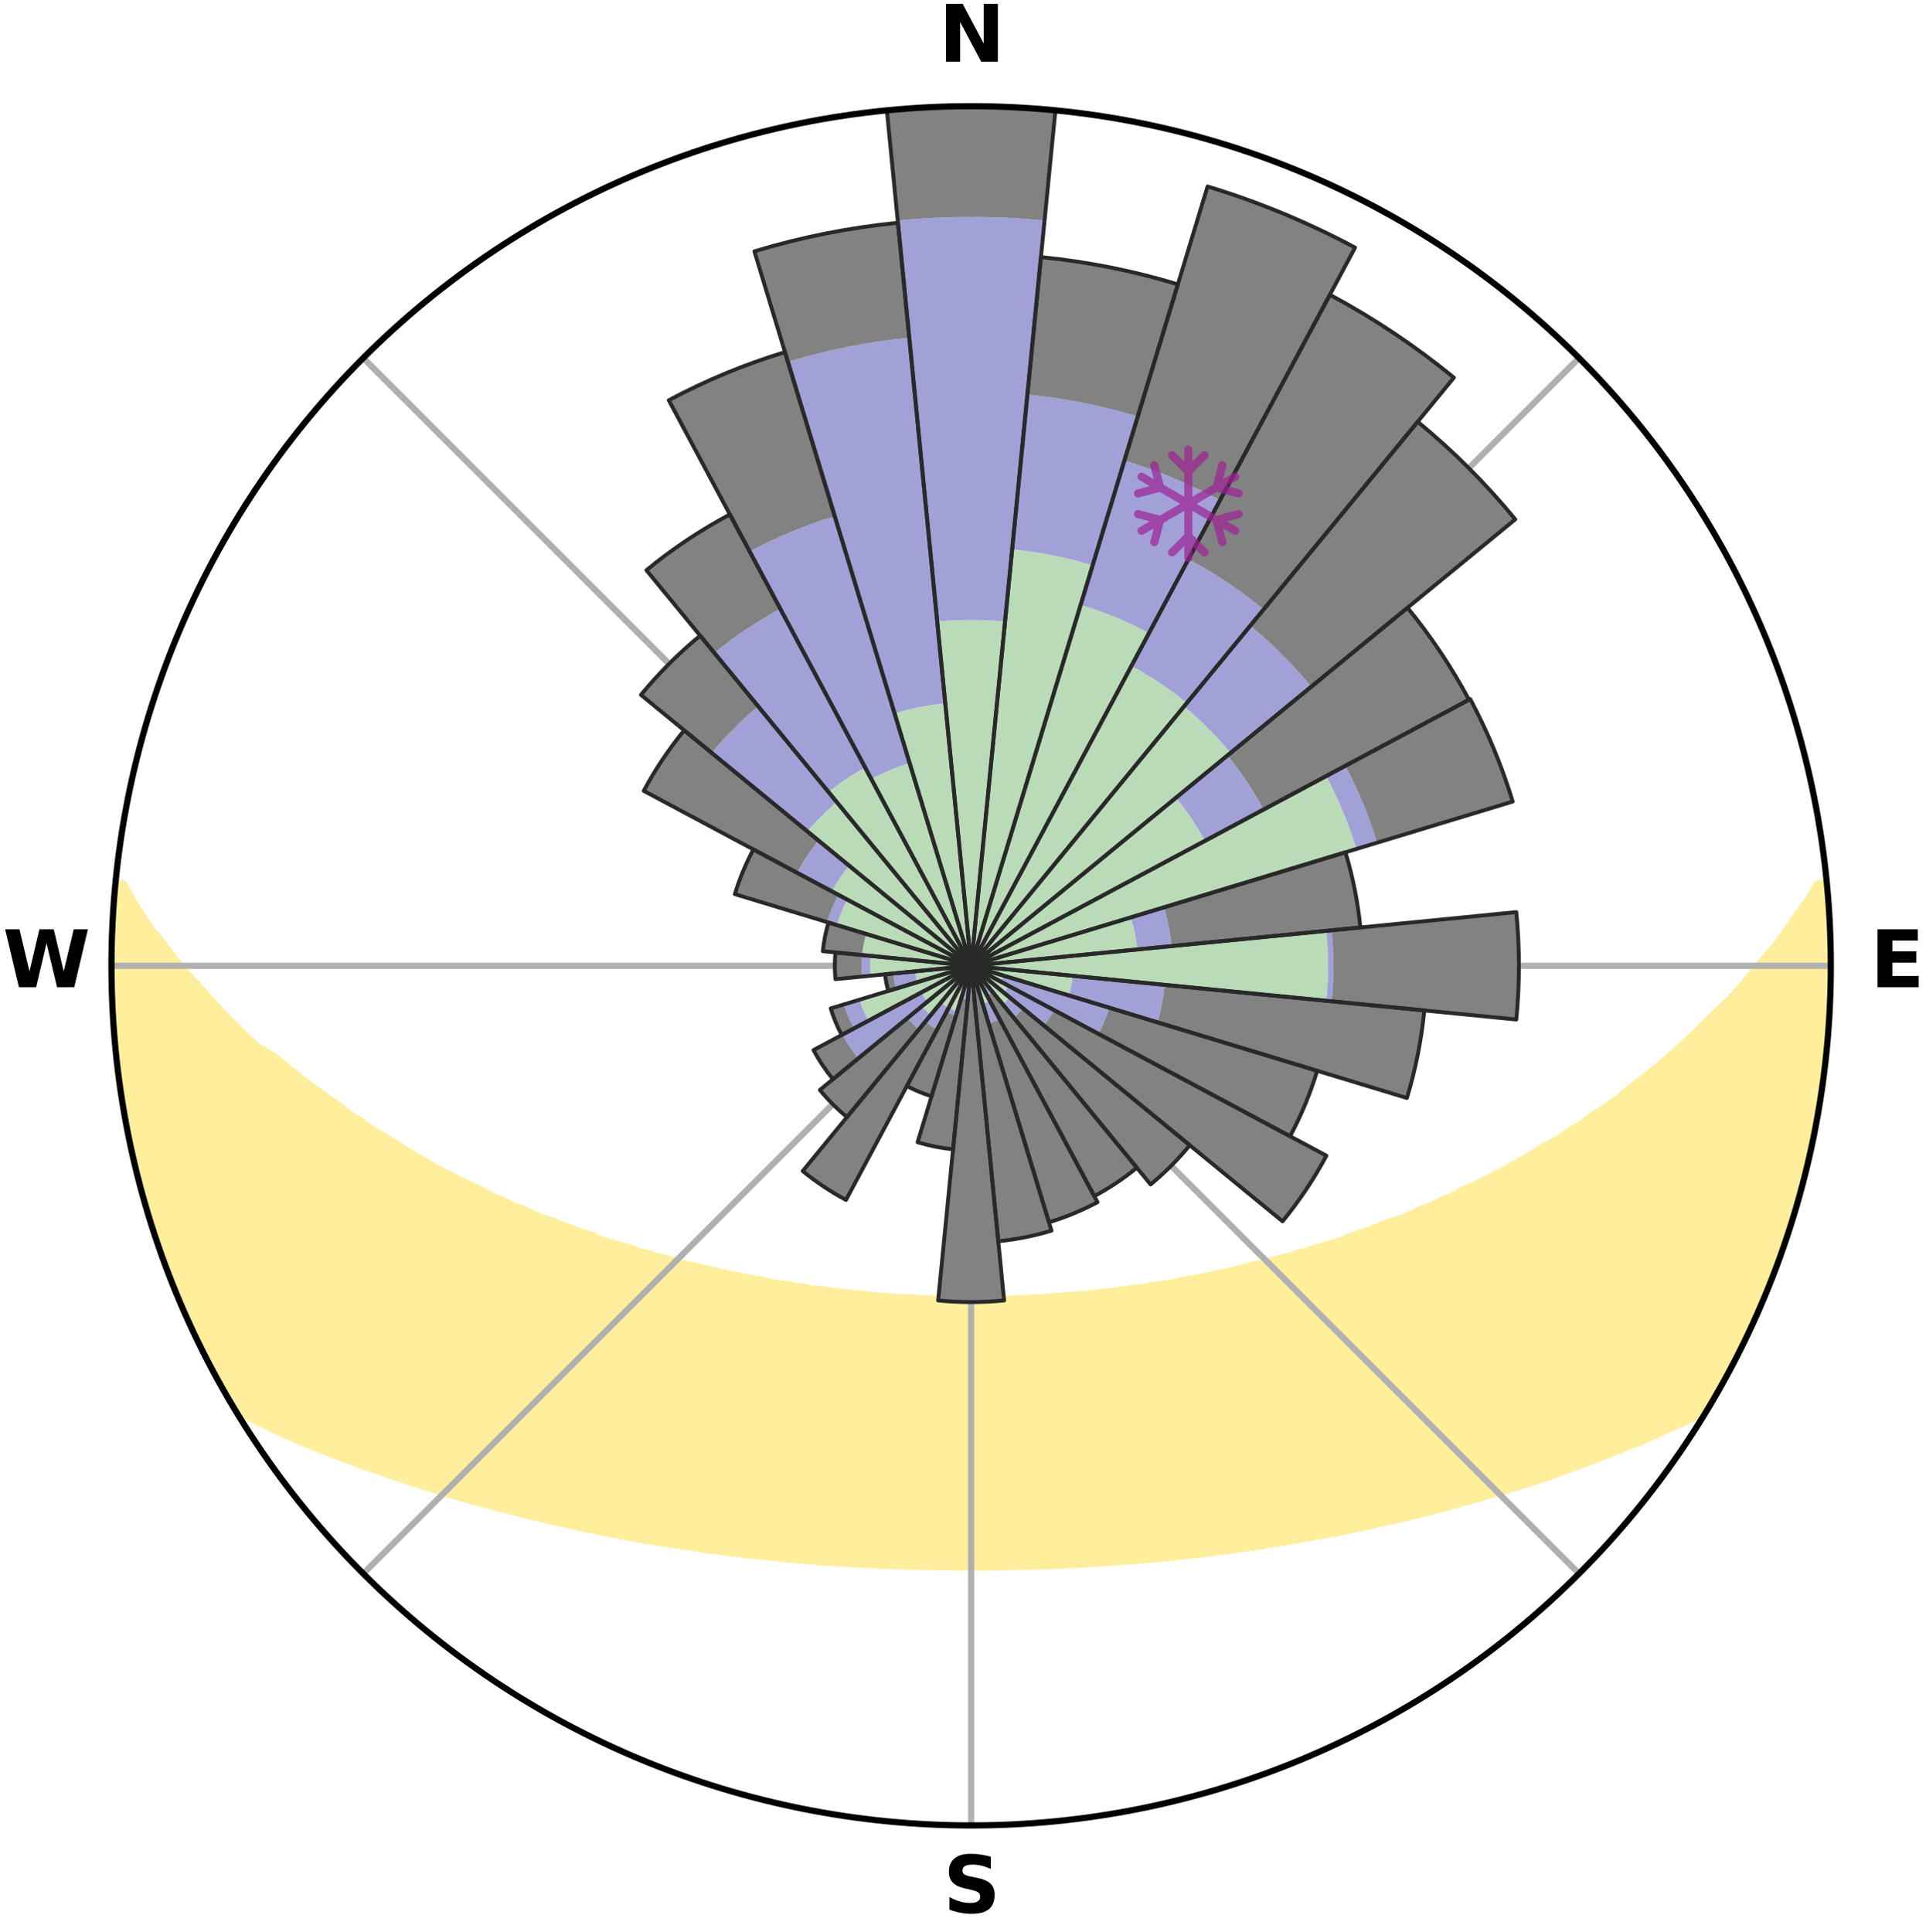 <?xml version="1.0" encoding="utf-8" standalone="no"?>
<!DOCTYPE svg PUBLIC "-//W3C//DTD SVG 1.1//EN"
  "http://www.w3.org/Graphics/SVG/1.1/DTD/svg11.dtd">
<svg xmlns:xlink="http://www.w3.org/1999/xlink" width="248.41pt" height="249.158pt" viewBox="0 0 248.41 249.158" xmlns="http://www.w3.org/2000/svg" version="1.1">
 <title>Ski Rose for Copper Mountain</title>
 <defs>
  <style type="text/css">*{stroke-linejoin: round; stroke-linecap: butt}</style>
 </defs>
 <g id="figure_1">
  <g id="patch_1">
   <path d="M 0 249.158 
L 248.41 249.158 
L 248.41 0 
L 0 0 
z
" style="fill: #ffffff"/>
  </g>
  <g id="axes_1">
   <g id="patch_2">
    <path d="M 236.135 124.579 
C 236.135 110.018 233.267 95.599 227.695 82.147 
C 222.122 68.695 213.955 56.471 203.659 46.175 
C 193.363 35.879 181.139 27.711 167.687 22.139 
C 154.235 16.567 139.815 13.699 125.255 13.699 
C 110.694 13.699 96.275 16.567 82.823 22.139 
C 69.371 27.711 57.147 35.879 46.851 46.175 
C 36.555 56.471 28.387 68.695 22.815 82.147 
C 17.243 95.599 14.375 110.018 14.375 124.579 
C 14.375 139.14 17.243 153.559 22.815 167.011 
C 28.387 180.463 36.555 192.687 46.851 202.983 
C 57.147 213.279 69.371 221.447 82.823 227.019 
C 96.275 232.591 110.694 235.459 125.255 235.459 
C 139.815 235.459 154.235 232.591 167.687 227.019 
C 181.139 221.447 193.363 213.279 203.659 202.983 
C 213.955 192.687 222.122 180.463 227.695 167.011 
C 233.267 153.559 236.135 139.14 236.135 124.579 
M 125.255 124.579 
C 125.255 124.579 125.255 124.579 125.255 124.579 
C 125.255 124.579 125.255 124.579 125.255 124.579 
C 125.255 124.579 125.255 124.579 125.255 124.579 
C 125.255 124.579 125.255 124.579 125.255 124.579 
C 125.255 124.579 125.255 124.579 125.255 124.579 
C 125.255 124.579 125.255 124.579 125.255 124.579 
C 125.255 124.579 125.255 124.579 125.255 124.579 
C 125.255 124.579 125.255 124.579 125.255 124.579 
C 125.255 124.579 125.255 124.579 125.255 124.579 
C 125.255 124.579 125.255 124.579 125.255 124.579 
C 125.255 124.579 125.255 124.579 125.255 124.579 
C 125.255 124.579 125.255 124.579 125.255 124.579 
C 125.255 124.579 125.255 124.579 125.255 124.579 
C 125.255 124.579 125.255 124.579 125.255 124.579 
C 125.255 124.579 125.255 124.579 125.255 124.579 
C 125.255 124.579 125.255 124.579 125.255 124.579 
z
" style="fill: #ffffff"/>
   </g>
   <g id="PolyCollection_1">
    <defs>
     <path id="m9ea5a48e0b" d="M 235.602 -135.204 
L 234.409 -135.089 
L 233.243 -133.078 
L 231.777 -131.094 
L 230.484 -129.173 
L 229.146 -127.3 
L 227.532 -125.472 
L 226.118 -123.699 
L 224.671 -121.976 
L 223.193 -120.303 
L 221.452 -118.695 
L 219.921 -117.129 
L 218.366 -115.613 
L 216.79 -114.15 
L 215.194 -112.738 
L 213.58 -111.379 
L 211.949 -110.071 
L 210.305 -108.816 
L 208.876 -107.566 
L 207.206 -106.411 
L 205.528 -105.307 
L 204.065 -104.197 
L 202.372 -103.193 
L 200.893 -102.174 
L 199.192 -101.267 
L 197.705 -100.338 
L 196.214 -99.451 
L 194.72 -98.607 
L 193.226 -97.804 
L 191.733 -97.043 
L 190.241 -96.322 
L 188.753 -95.641 
L 187.463 -94.907 
L 185.982 -94.302 
L 184.694 -93.637 
L 183.226 -93.103 
L 181.946 -92.505 
L 180.67 -91.937 
L 179.226 -91.506 
L 177.963 -91 
L 176.707 -90.524 
L 175.458 -90.076 
L 174.216 -89.655 
L 173.137 -89.148 
L 171.911 -88.779 
L 170.694 -88.435 
L 169.489 -88.115 
L 168.432 -87.702 
L 167.247 -87.427 
L 166.203 -87.057 
L 165.04 -86.824 
L 164.011 -86.493 
L 162.989 -86.181 
L 161.861 -86.005 
L 160.856 -85.728 
L 159.858 -85.467 
L 158.868 -85.223 
L 157.886 -84.995 
L 156.912 -84.781 
L 155.946 -84.581 
L 154.99 -84.395 
L 154.042 -84.221 
L 153.103 -84.06 
L 152.173 -83.91 
L 151.321 -83.663 
L 150.406 -83.536 
L 149.501 -83.418 
L 148.605 -83.308 
L 147.772 -83.108 
L 146.891 -83.017 
L 146.019 -82.933 
L 145.2 -82.763 
L 144.343 -82.694 
L 143.533 -82.543 
L 142.69 -82.486 
L 141.888 -82.353 
L 141.06 -82.307 
L 140.266 -82.189 
L 139.451 -82.152 
L 138.664 -82.049 
L 137.862 -82.019 
L 137.082 -81.93 
L 136.291 -81.905 
L 135.518 -81.829 
L 134.748 -81.759 
L 133.97 -81.742 
L 133.205 -81.683 
L 132.442 -81.631 
L 131.675 -81.62 
L 130.916 -81.578 
L 130.158 -81.542 
L 129.4 -81.534 
L 128.645 -81.507 
L 127.891 -81.486 
L 127.137 -81.481 
L 126.384 -81.469 
L 125.631 -81.462 
L 124.879 -81.462 
L 124.126 -81.471 
L 123.373 -81.478 
L 122.62 -81.495 
L 121.866 -81.518 
L 121.109 -81.526 
L 120.353 -81.558 
L 119.596 -81.596 
L 118.833 -81.607 
L 118.072 -81.655 
L 117.309 -81.709 
L 116.536 -81.725 
L 115.769 -81.789 
L 114.999 -81.861 
L 114.213 -81.884 
L 113.438 -81.967 
L 112.641 -81.995 
L 111.858 -82.091 
L 111.073 -82.195 
L 110.26 -82.235 
L 109.468 -82.354 
L 108.641 -82.402 
L 107.841 -82.537 
L 107 -82.596 
L 106.191 -82.748 
L 105.337 -82.82 
L 104.473 -82.897 
L 103.65 -83.077 
L 102.772 -83.17 
L 101.94 -83.371 
L 101.047 -83.482 
L 100.144 -83.601 
L 99.231 -83.73 
L 98.381 -83.977 
L 97.454 -84.129 
L 96.518 -84.291 
L 95.572 -84.466 
L 94.618 -84.653 
L 93.656 -84.853 
L 92.684 -85.068 
L 91.705 -85.297 
L 90.717 -85.542 
L 89.722 -85.802 
L 88.608 -85.962 
L 87.595 -86.256 
L 86.575 -86.568 
L 85.549 -86.899 
L 84.389 -87.132 
L 83.347 -87.503 
L 82.165 -87.777 
L 81.111 -88.19 
L 79.909 -88.509 
L 78.696 -88.853 
L 77.472 -89.222 
L 76.395 -89.728 
L 75.157 -90.148 
L 73.911 -90.595 
L 72.657 -91.071 
L 71.398 -91.575 
L 69.957 -92.006 
L 68.683 -92.572 
L 67.406 -93.17 
L 65.94 -93.702 
L 64.656 -94.365 
L 63.178 -94.97 
L 61.89 -95.702 
L 60.405 -96.381 
L 58.916 -97.101 
L 57.425 -97.86 
L 55.934 -98.661 
L 54.443 -99.503 
L 52.955 -100.388 
L 51.47 -101.315 
L 49.99 -102.285 
L 48.296 -103.237 
L 46.828 -104.297 
L 45.146 -105.347 
L 43.696 -106.498 
L 42.031 -107.647 
L 40.376 -108.848 
L 38.734 -110.101 
L 37.107 -111.405 
L 35.495 -112.762 
L 33.201 -114.091 
L 31.627 -115.564 
L 30.074 -117.088 
L 28.545 -118.664 
L 27.043 -120.291 
L 25.568 -121.969 
L 23.888 -123.694 
L 22.477 -125.476 
L 21.103 -127.306 
L 19.537 -129.195 
L 18.251 -131.124 
L 17.023 -133.097 
L 15.867 -135.112 
L 15.015 -135.194 
L 15.015 -135.194 
L 14.851 -133.268 
L 14.719 -131.34 
L 14.619 -129.41 
L 14.551 -127.478 
L 14.516 -125.545 
L 14.512 -123.613 
L 14.542 -121.68 
L 14.602 -119.748 
L 14.692 -117.817 
L 14.813 -115.887 
L 14.964 -113.959 
L 15.144 -112.034 
L 15.354 -110.11 
L 15.593 -108.19 
L 16.068 -106.307 
L 16.364 -104.397 
L 16.69 -102.491 
L 17.021 -100.584 
L 17.604 -98.734 
L 18.016 -96.845 
L 18.458 -94.962 
L 18.961 -93.093 
L 19.625 -91.274 
L 20.122 -89.402 
L 20.871 -87.615 
L 21.426 -85.759 
L 22.232 -83.997 
L 22.851 -82.162 
L 23.573 -80.366 
L 24.377 -78.606 
L 25.285 -76.896 
L 26.045 -75.115 
L 26.907 -73.382 
L 27.864 -71.7 
L 28.751 -69.98 
L 29.727 -68.309 
L 31.061 -66.857 
L 33.102 -65.871 
L 35.088 -64.899 
L 37.086 -63.983 
L 39.088 -63.117 
L 41.089 -62.299 
L 43.084 -61.527 
L 45.071 -60.798 
L 46.977 -60.052 
L 48.945 -59.404 
L 50.832 -58.735 
L 52.709 -58.103 
L 54.575 -57.507 
L 56.429 -56.944 
L 58.211 -56.355 
L 60.04 -55.857 
L 61.799 -55.329 
L 63.6 -54.891 
L 65.335 -54.422 
L 67.058 -53.98 
L 68.767 -53.564 
L 70.463 -53.174 
L 72.104 -52.749 
L 73.775 -52.406 
L 75.393 -52.029 
L 77.037 -51.73 
L 78.632 -51.395 
L 80.216 -51.082 
L 81.788 -50.787 
L 83.349 -50.511 
L 84.899 -50.253 
L 86.437 -50.012 
L 87.964 -49.786 
L 89.48 -49.576 
L 90.964 -49.334 
L 92.458 -49.152 
L 93.924 -48.94 
L 95.399 -48.785 
L 96.848 -48.6 
L 98.302 -48.467 
L 99.735 -48.307 
L 101.16 -48.16 
L 102.578 -48.024 
L 103.99 -47.899 
L 105.395 -47.785 
L 106.793 -47.681 
L 108.186 -47.587 
L 109.573 -47.502 
L 110.955 -47.426 
L 112.332 -47.358 
L 113.705 -47.299 
L 115.074 -47.247 
L 116.439 -47.203 
L 117.801 -47.166 
L 119.159 -47.128 
L 120.516 -47.107 
L 121.872 -47.093 
L 123.226 -47.086 
L 124.579 -47.086 
L 125.931 -47.085 
L 127.284 -47.085 
L 128.638 -47.091 
L 129.993 -47.111 
L 131.35 -47.133 
L 132.709 -47.162 
L 134.071 -47.198 
L 135.437 -47.241 
L 136.805 -47.292 
L 138.175 -47.372 
L 139.552 -47.441 
L 140.933 -47.518 
L 142.32 -47.605 
L 143.712 -47.7 
L 145.11 -47.805 
L 146.514 -47.92 
L 147.925 -48.046 
L 149.354 -48.147 
L 150.779 -48.294 
L 152.212 -48.453 
L 153.653 -48.625 
L 155.117 -48.771 
L 156.574 -48.969 
L 158.058 -49.136 
L 159.533 -49.363 
L 161.037 -49.56 
L 162.554 -49.769 
L 164.056 -50.043 
L 165.593 -50.286 
L 167.142 -50.544 
L 168.701 -50.822 
L 170.273 -51.116 
L 171.89 -51.376 
L 173.485 -51.711 
L 175.092 -52.065 
L 176.749 -52.386 
L 178.378 -52.787 
L 180.061 -53.154 
L 181.758 -53.544 
L 183.469 -53.96 
L 185.192 -54.402 
L 186.927 -54.871 
L 188.674 -55.369 
L 190.49 -55.836 
L 192.261 -56.393 
L 194.101 -56.924 
L 195.957 -57.486 
L 197.822 -58.083 
L 199.701 -58.714 
L 201.589 -59.384 
L 203.487 -60.09 
L 205.465 -60.777 
L 207.377 -61.565 
L 209.371 -62.336 
L 211.37 -63.154 
L 213.371 -64.018 
L 215.369 -64.934 
L 217.436 -65.853 
L 219.398 -66.888 
L 220.784 -68.308 
L 221.754 -69.982 
L 222.663 -71.691 
L 223.565 -73.402 
L 224.465 -75.115 
L 225.288 -76.866 
L 226.113 -78.616 
L 226.891 -80.386 
L 227.676 -82.155 
L 228.289 -83.993 
L 228.981 -85.798 
L 229.625 -87.62 
L 230.384 -89.403 
L 230.92 -91.263 
L 231.554 -93.092 
L 232.038 -94.966 
L 232.562 -96.828 
L 233.023 -98.706 
L 233.505 -100.581 
L 233.825 -102.49 
L 234.223 -104.383 
L 234.578 -106.285 
L 234.89 -108.194 
L 235.16 -110.11 
L 235.388 -112.031 
L 235.575 -113.956 
L 235.722 -115.885 
L 235.92 -117.811 
L 235.987 -119.744 
L 236.018 -121.679 
L 236.012 -123.613 
L 236.097 -125.546 
L 236.022 -127.48 
L 235.998 -129.414 
L 235.856 -131.344 
L 235.683 -133.27 
L 235.602 -135.204 
z
" style="stroke: #ffee9c"/>
    </defs>
    <g clip-path="url(#pc91d73337a)">
     <use xlink:href="#m9ea5a48e0b" x="0" y="249.158" style="fill: #ffee9c; stroke: #ffee9c"/>
    </g>
   </g>
   <g id="matplotlib.axis_1">
    <g id="xtick_1">
     <g id="line2d_1">
      <path d="M 125.255 124.579 
L 125.255 13.699 
" clip-path="url(#pc91d73337a)" style="fill: none; stroke: #b0b0b0; stroke-width: 0.8; stroke-linecap: square"/>
     </g>
     <g id="text_1">
      <!-- N -->
      <g transform="translate(121.07 7.958) scale(0.1 -0.1)">
       <defs>
        <path id="DejaVuSans-Bold-4e" d="M 588 4666 
L 1931 4666 
L 3628 1466 
L 3628 4666 
L 4769 4666 
L 4769 0 
L 3425 0 
L 1728 3200 
L 1728 0 
L 588 0 
L 588 4666 
z
" transform="scale(0.016)"/>
       </defs>
       <use xlink:href="#DejaVuSans-Bold-4e"/>
      </g>
     </g>
    </g>
    <g id="xtick_2">
     <g id="line2d_2">
      <path d="M 125.255 124.579 
L 203.659 46.175 
" clip-path="url(#pc91d73337a)" style="fill: none; stroke: #b0b0b0; stroke-width: 0.8; stroke-linecap: square"/>
     </g>
    </g>
    <g id="xtick_3">
     <g id="line2d_3">
      <path d="M 125.255 124.579 
L 236.135 124.579 
" clip-path="url(#pc91d73337a)" style="fill: none; stroke: #b0b0b0; stroke-width: 0.8; stroke-linecap: square"/>
     </g>
     <g id="text_2">
      <!-- E -->
      <g transform="translate(241.219 127.338) scale(0.1 -0.1)">
       <defs>
        <path id="DejaVuSans-Bold-45" d="M 588 4666 
L 3834 4666 
L 3834 3756 
L 1791 3756 
L 1791 2888 
L 3713 2888 
L 3713 1978 
L 1791 1978 
L 1791 909 
L 3903 909 
L 3903 0 
L 588 0 
L 588 4666 
z
" transform="scale(0.016)"/>
       </defs>
       <use xlink:href="#DejaVuSans-Bold-45"/>
      </g>
     </g>
    </g>
    <g id="xtick_4">
     <g id="line2d_4">
      <path d="M 125.255 124.579 
L 203.659 202.983 
" clip-path="url(#pc91d73337a)" style="fill: none; stroke: #b0b0b0; stroke-width: 0.8; stroke-linecap: square"/>
     </g>
    </g>
    <g id="xtick_5">
     <g id="line2d_5">
      <path d="M 125.255 124.579 
L 125.255 235.459 
" clip-path="url(#pc91d73337a)" style="fill: none; stroke: #b0b0b0; stroke-width: 0.8; stroke-linecap: square"/>
     </g>
     <g id="text_3">
      <!-- S -->
      <g transform="translate(121.654 246.718) scale(0.1 -0.1)">
       <defs>
        <path id="DejaVuSans-Bold-53" d="M 3834 4519 
L 3834 3531 
Q 3450 3703 3084 3790 
Q 2719 3878 2394 3878 
Q 1963 3878 1756 3759 
Q 1550 3641 1550 3391 
Q 1550 3203 1689 3098 
Q 1828 2994 2194 2919 
L 2706 2816 
Q 3484 2659 3812 2340 
Q 4141 2022 4141 1434 
Q 4141 663 3683 286 
Q 3225 -91 2284 -91 
Q 1841 -91 1394 -6 
Q 947 78 500 244 
L 500 1259 
Q 947 1022 1364 901 
Q 1781 781 2169 781 
Q 2563 781 2772 912 
Q 2981 1044 2981 1288 
Q 2981 1506 2839 1625 
Q 2697 1744 2272 1838 
L 1806 1941 
Q 1106 2091 782 2419 
Q 459 2747 459 3303 
Q 459 4000 909 4375 
Q 1359 4750 2203 4750 
Q 2588 4750 2994 4692 
Q 3400 4634 3834 4519 
z
" transform="scale(0.016)"/>
       </defs>
       <use xlink:href="#DejaVuSans-Bold-53"/>
      </g>
     </g>
    </g>
    <g id="xtick_6">
     <g id="line2d_6">
      <path d="M 125.255 124.579 
L 46.851 202.983 
" clip-path="url(#pc91d73337a)" style="fill: none; stroke: #b0b0b0; stroke-width: 0.8; stroke-linecap: square"/>
     </g>
    </g>
    <g id="xtick_7">
     <g id="line2d_7">
      <path d="M 125.255 124.579 
L 14.375 124.579 
" clip-path="url(#pc91d73337a)" style="fill: none; stroke: #b0b0b0; stroke-width: 0.8; stroke-linecap: square"/>
     </g>
     <g id="text_4">
      <!-- W -->
      <g transform="translate(0.36 127.338) scale(0.1 -0.1)">
       <defs>
        <path id="DejaVuSans-Bold-57" d="M 191 4666 
L 1344 4666 
L 2150 1275 
L 2950 4666 
L 4109 4666 
L 4909 1275 
L 5716 4666 
L 6859 4666 
L 5759 0 
L 4372 0 
L 3525 3547 
L 2688 0 
L 1300 0 
L 191 4666 
z
" transform="scale(0.016)"/>
       </defs>
       <use xlink:href="#DejaVuSans-Bold-57"/>
      </g>
     </g>
    </g>
    <g id="xtick_8">
     <g id="line2d_8">
      <path d="M 125.255 124.579 
L 46.851 46.175 
" clip-path="url(#pc91d73337a)" style="fill: none; stroke: #b0b0b0; stroke-width: 0.8; stroke-linecap: square"/>
     </g>
    </g>
   </g>
   <g id="matplotlib.axis_2"/>
   <g id="patch_3">
    <path d="M 125.255 124.579 
C 125.255 124.579 125.255 124.579 125.255 124.579 
C 125.255 124.579 125.255 124.579 125.255 124.579 
L 125.255 124.579 
C 125.255 124.579 125.255 124.579 125.255 124.579 
C 125.255 124.579 125.255 124.579 125.255 124.579 
z
" clip-path="url(#pc91d73337a)" style="fill: #d9d9d9"/>
   </g>
   <g id="patch_4">
    <path d="M 125.255 124.579 
C 125.255 124.579 125.255 124.579 125.255 124.579 
C 125.255 124.579 125.255 124.579 125.255 124.579 
L 125.255 124.579 
C 125.255 124.579 125.255 124.579 125.255 124.579 
C 125.255 124.579 125.255 124.579 125.255 124.579 
z
" clip-path="url(#pc91d73337a)" style="fill: #d9d9d9"/>
   </g>
   <g id="patch_5">
    <path d="M 125.255 124.579 
C 125.255 124.579 125.255 124.579 125.255 124.579 
C 125.255 124.579 125.255 124.579 125.255 124.579 
L 125.255 124.579 
C 125.255 124.579 125.255 124.579 125.255 124.579 
C 125.255 124.579 125.255 124.579 125.255 124.579 
z
" clip-path="url(#pc91d73337a)" style="fill: #d9d9d9"/>
   </g>
   <g id="patch_6">
    <path d="M 125.255 124.579 
C 125.255 124.579 125.255 124.579 125.255 124.579 
C 125.255 124.579 125.255 124.579 125.255 124.579 
L 125.255 124.579 
C 125.255 124.579 125.255 124.579 125.255 124.579 
C 125.255 124.579 125.255 124.579 125.255 124.579 
z
" clip-path="url(#pc91d73337a)" style="fill: #d9d9d9"/>
   </g>
   <g id="patch_7">
    <path d="M 125.255 124.579 
C 125.255 124.579 125.255 124.579 125.255 124.579 
C 125.255 124.579 125.255 124.579 125.255 124.579 
L 125.255 124.579 
C 125.255 124.579 125.255 124.579 125.255 124.579 
C 125.255 124.579 125.255 124.579 125.255 124.579 
z
" clip-path="url(#pc91d73337a)" style="fill: #d9d9d9"/>
   </g>
   <g id="patch_8">
    <path d="M 125.255 124.579 
C 125.255 124.579 125.255 124.579 125.255 124.579 
C 125.255 124.579 125.255 124.579 125.255 124.579 
L 125.255 124.579 
C 125.255 124.579 125.255 124.579 125.255 124.579 
C 125.255 124.579 125.255 124.579 125.255 124.579 
z
" clip-path="url(#pc91d73337a)" style="fill: #d9d9d9"/>
   </g>
   <g id="patch_9">
    <path d="M 125.255 124.579 
C 125.255 124.579 125.255 124.579 125.255 124.579 
C 125.255 124.579 125.255 124.579 125.255 124.579 
L 125.255 124.579 
C 125.255 124.579 125.255 124.579 125.255 124.579 
C 125.255 124.579 125.255 124.579 125.255 124.579 
z
" clip-path="url(#pc91d73337a)" style="fill: #d9d9d9"/>
   </g>
   <g id="patch_10">
    <path d="M 125.255 124.579 
C 125.255 124.579 125.255 124.579 125.255 124.579 
C 125.255 124.579 125.255 124.579 125.255 124.579 
L 125.255 124.579 
C 125.255 124.579 125.255 124.579 125.255 124.579 
C 125.255 124.579 125.255 124.579 125.255 124.579 
z
" clip-path="url(#pc91d73337a)" style="fill: #d9d9d9"/>
   </g>
   <g id="patch_11">
    <path d="M 125.255 124.579 
C 125.255 124.579 125.255 124.579 125.255 124.579 
C 125.255 124.579 125.255 124.579 125.255 124.579 
L 125.255 124.579 
C 125.255 124.579 125.255 124.579 125.255 124.579 
C 125.255 124.579 125.255 124.579 125.255 124.579 
z
" clip-path="url(#pc91d73337a)" style="fill: #d9d9d9"/>
   </g>
   <g id="patch_12">
    <path d="M 125.255 124.579 
C 125.255 124.579 125.255 124.579 125.255 124.579 
C 125.255 124.579 125.255 124.579 125.255 124.579 
L 125.255 124.579 
C 125.255 124.579 125.255 124.579 125.255 124.579 
C 125.255 124.579 125.255 124.579 125.255 124.579 
z
" clip-path="url(#pc91d73337a)" style="fill: #d9d9d9"/>
   </g>
   <g id="patch_13">
    <path d="M 125.255 124.579 
C 125.255 124.579 125.255 124.579 125.255 124.579 
C 125.255 124.579 125.255 124.579 125.255 124.579 
L 125.255 124.579 
C 125.255 124.579 125.255 124.579 125.255 124.579 
C 125.255 124.579 125.255 124.579 125.255 124.579 
z
" clip-path="url(#pc91d73337a)" style="fill: #d9d9d9"/>
   </g>
   <g id="patch_14">
    <path d="M 125.255 124.579 
C 125.255 124.579 125.255 124.579 125.255 124.579 
C 125.255 124.579 125.255 124.579 125.255 124.579 
L 125.255 124.579 
C 125.255 124.579 125.255 124.579 125.255 124.579 
C 125.255 124.579 125.255 124.579 125.255 124.579 
z
" clip-path="url(#pc91d73337a)" style="fill: #d9d9d9"/>
   </g>
   <g id="patch_15">
    <path d="M 125.255 124.579 
C 125.255 124.579 125.255 124.579 125.255 124.579 
C 125.255 124.579 125.255 124.579 125.255 124.579 
L 125.255 124.579 
C 125.255 124.579 125.255 124.579 125.255 124.579 
C 125.255 124.579 125.255 124.579 125.255 124.579 
z
" clip-path="url(#pc91d73337a)" style="fill: #d9d9d9"/>
   </g>
   <g id="patch_16">
    <path d="M 125.255 124.579 
C 125.255 124.579 125.255 124.579 125.255 124.579 
C 125.255 124.579 125.255 124.579 125.255 124.579 
L 125.255 124.579 
C 125.255 124.579 125.255 124.579 125.255 124.579 
C 125.255 124.579 125.255 124.579 125.255 124.579 
z
" clip-path="url(#pc91d73337a)" style="fill: #d9d9d9"/>
   </g>
   <g id="patch_17">
    <path d="M 125.255 124.579 
C 125.255 124.579 125.255 124.579 125.255 124.579 
C 125.255 124.579 125.255 124.579 125.255 124.579 
L 125.255 124.579 
C 125.255 124.579 125.255 124.579 125.255 124.579 
C 125.255 124.579 125.255 124.579 125.255 124.579 
z
" clip-path="url(#pc91d73337a)" style="fill: #d9d9d9"/>
   </g>
   <g id="patch_18">
    <path d="M 125.255 124.579 
C 125.255 124.579 125.255 124.579 125.255 124.579 
C 125.255 124.579 125.255 124.579 125.255 124.579 
L 125.255 124.579 
C 125.255 124.579 125.255 124.579 125.255 124.579 
C 125.255 124.579 125.255 124.579 125.255 124.579 
z
" clip-path="url(#pc91d73337a)" style="fill: #d9d9d9"/>
   </g>
   <g id="patch_19">
    <path d="M 125.255 124.579 
C 125.255 124.579 125.255 124.579 125.255 124.579 
C 125.255 124.579 125.255 124.579 125.255 124.579 
L 125.255 124.579 
C 125.255 124.579 125.255 124.579 125.255 124.579 
C 125.255 124.579 125.255 124.579 125.255 124.579 
z
" clip-path="url(#pc91d73337a)" style="fill: #d9d9d9"/>
   </g>
   <g id="patch_20">
    <path d="M 125.255 124.579 
C 125.255 124.579 125.255 124.579 125.255 124.579 
C 125.255 124.579 125.255 124.579 125.255 124.579 
L 125.255 124.579 
C 125.255 124.579 125.255 124.579 125.255 124.579 
C 125.255 124.579 125.255 124.579 125.255 124.579 
z
" clip-path="url(#pc91d73337a)" style="fill: #d9d9d9"/>
   </g>
   <g id="patch_21">
    <path d="M 125.255 124.579 
C 125.255 124.579 125.255 124.579 125.255 124.579 
C 125.255 124.579 125.255 124.579 125.255 124.579 
L 125.255 124.579 
C 125.255 124.579 125.255 124.579 125.255 124.579 
C 125.255 124.579 125.255 124.579 125.255 124.579 
z
" clip-path="url(#pc91d73337a)" style="fill: #d9d9d9"/>
   </g>
   <g id="patch_22">
    <path d="M 125.255 124.579 
C 125.255 124.579 125.255 124.579 125.255 124.579 
C 125.255 124.579 125.255 124.579 125.255 124.579 
L 125.255 124.579 
C 125.255 124.579 125.255 124.579 125.255 124.579 
C 125.255 124.579 125.255 124.579 125.255 124.579 
z
" clip-path="url(#pc91d73337a)" style="fill: #d9d9d9"/>
   </g>
   <g id="patch_23">
    <path d="M 125.255 124.579 
C 125.255 124.579 125.255 124.579 125.255 124.579 
C 125.255 124.579 125.255 124.579 125.255 124.579 
L 125.255 124.579 
C 125.255 124.579 125.255 124.579 125.255 124.579 
C 125.255 124.579 125.255 124.579 125.255 124.579 
z
" clip-path="url(#pc91d73337a)" style="fill: #d9d9d9"/>
   </g>
   <g id="patch_24">
    <path d="M 125.255 124.579 
C 125.255 124.579 125.255 124.579 125.255 124.579 
C 125.255 124.579 125.255 124.579 125.255 124.579 
L 125.255 124.579 
C 125.255 124.579 125.255 124.579 125.255 124.579 
C 125.255 124.579 125.255 124.579 125.255 124.579 
z
" clip-path="url(#pc91d73337a)" style="fill: #d9d9d9"/>
   </g>
   <g id="patch_25">
    <path d="M 125.255 124.579 
C 125.255 124.579 125.255 124.579 125.255 124.579 
C 125.255 124.579 125.255 124.579 125.255 124.579 
L 125.255 124.579 
C 125.255 124.579 125.255 124.579 125.255 124.579 
C 125.255 124.579 125.255 124.579 125.255 124.579 
z
" clip-path="url(#pc91d73337a)" style="fill: #d9d9d9"/>
   </g>
   <g id="patch_26">
    <path d="M 125.255 124.579 
C 125.255 124.579 125.255 124.579 125.255 124.579 
C 125.255 124.579 125.255 124.579 125.255 124.579 
L 125.255 124.579 
C 125.255 124.579 125.255 124.579 125.255 124.579 
C 125.255 124.579 125.255 124.579 125.255 124.579 
z
" clip-path="url(#pc91d73337a)" style="fill: #d9d9d9"/>
   </g>
   <g id="patch_27">
    <path d="M 125.255 124.579 
C 125.255 124.579 125.255 124.579 125.255 124.579 
C 125.255 124.579 125.255 124.579 125.255 124.579 
L 125.255 124.579 
C 125.255 124.579 125.255 124.579 125.255 124.579 
C 125.255 124.579 125.255 124.579 125.255 124.579 
z
" clip-path="url(#pc91d73337a)" style="fill: #d9d9d9"/>
   </g>
   <g id="patch_28">
    <path d="M 125.255 124.579 
C 125.255 124.579 125.255 124.579 125.255 124.579 
C 125.255 124.579 125.255 124.579 125.255 124.579 
L 125.255 124.579 
C 125.255 124.579 125.255 124.579 125.255 124.579 
C 125.255 124.579 125.255 124.579 125.255 124.579 
z
" clip-path="url(#pc91d73337a)" style="fill: #d9d9d9"/>
   </g>
   <g id="patch_29">
    <path d="M 125.255 124.579 
C 125.255 124.579 125.255 124.579 125.255 124.579 
C 125.255 124.579 125.255 124.579 125.255 124.579 
L 125.255 124.579 
C 125.255 124.579 125.255 124.579 125.255 124.579 
C 125.255 124.579 125.255 124.579 125.255 124.579 
z
" clip-path="url(#pc91d73337a)" style="fill: #d9d9d9"/>
   </g>
   <g id="patch_30">
    <path d="M 125.255 124.579 
C 125.255 124.579 125.255 124.579 125.255 124.579 
C 125.255 124.579 125.255 124.579 125.255 124.579 
L 125.255 124.579 
C 125.255 124.579 125.255 124.579 125.255 124.579 
C 125.255 124.579 125.255 124.579 125.255 124.579 
z
" clip-path="url(#pc91d73337a)" style="fill: #d9d9d9"/>
   </g>
   <g id="patch_31">
    <path d="M 125.255 124.579 
C 125.255 124.579 125.255 124.579 125.255 124.579 
C 125.255 124.579 125.255 124.579 125.255 124.579 
L 125.255 124.579 
C 125.255 124.579 125.255 124.579 125.255 124.579 
C 125.255 124.579 125.255 124.579 125.255 124.579 
z
" clip-path="url(#pc91d73337a)" style="fill: #d9d9d9"/>
   </g>
   <g id="patch_32">
    <path d="M 125.255 124.579 
C 125.255 124.579 125.255 124.579 125.255 124.579 
C 125.255 124.579 125.255 124.579 125.255 124.579 
L 125.255 124.579 
C 125.255 124.579 125.255 124.579 125.255 124.579 
C 125.255 124.579 125.255 124.579 125.255 124.579 
z
" clip-path="url(#pc91d73337a)" style="fill: #d9d9d9"/>
   </g>
   <g id="patch_33">
    <path d="M 125.255 124.579 
C 125.255 124.579 125.255 124.579 125.255 124.579 
C 125.255 124.579 125.255 124.579 125.255 124.579 
L 125.255 124.579 
C 125.255 124.579 125.255 124.579 125.255 124.579 
C 125.255 124.579 125.255 124.579 125.255 124.579 
z
" clip-path="url(#pc91d73337a)" style="fill: #d9d9d9"/>
   </g>
   <g id="patch_34">
    <path d="M 125.255 124.579 
C 125.255 124.579 125.255 124.579 125.255 124.579 
C 125.255 124.579 125.255 124.579 125.255 124.579 
L 125.255 124.579 
C 125.255 124.579 125.255 124.579 125.255 124.579 
C 125.255 124.579 125.255 124.579 125.255 124.579 
z
" clip-path="url(#pc91d73337a)" style="fill: #d9d9d9"/>
   </g>
   <g id="patch_35">
    <path d="M 125.255 124.579 
C 125.255 124.579 125.255 124.579 125.255 124.579 
C 125.255 124.579 125.255 124.579 125.255 124.579 
L 129.628 80.177 
C 128.175 80.034 126.715 79.963 125.255 79.963 
C 123.794 79.963 122.335 80.034 120.882 80.177 
z
" clip-path="url(#pc91d73337a)" style="fill: #badbb8"/>
   </g>
   <g id="patch_36">
    <path d="M 125.255 124.579 
C 125.255 124.579 125.255 124.579 125.255 124.579 
C 125.255 124.579 125.255 124.579 125.255 124.579 
L 140.926 72.919 
C 139.235 72.406 137.52 71.977 135.787 71.632 
C 134.054 71.287 132.305 71.028 130.546 70.855 
z
" clip-path="url(#pc91d73337a)" style="fill: #badbb8"/>
   </g>
   <g id="patch_37">
    <path d="M 125.255 124.579 
C 125.255 124.579 125.255 124.579 125.255 124.579 
C 125.255 124.579 125.255 124.579 125.255 124.579 
L 148.192 81.666 
C 146.788 80.915 145.347 80.234 143.876 79.625 
C 142.404 79.015 140.904 78.478 139.38 78.016 
z
" clip-path="url(#pc91d73337a)" style="fill: #badbb8"/>
   </g>
   <g id="patch_38">
    <path d="M 125.255 124.579 
C 125.255 124.579 125.255 124.579 125.255 124.579 
C 125.255 124.579 125.255 124.579 125.255 124.579 
L 153.073 90.683 
C 151.963 89.773 150.81 88.917 149.616 88.12 
C 148.423 87.322 147.191 86.584 145.925 85.907 
z
" clip-path="url(#pc91d73337a)" style="fill: #badbb8"/>
   </g>
   <g id="patch_39">
    <path d="M 125.255 124.579 
C 125.255 124.579 125.255 124.579 125.255 124.579 
C 125.255 124.579 125.255 124.579 125.255 124.579 
L 158.716 97.118 
C 157.817 96.023 156.865 94.972 155.863 93.971 
C 154.861 92.969 153.811 92.017 152.716 91.118 
z
" clip-path="url(#pc91d73337a)" style="fill: #badbb8"/>
   </g>
   <g id="patch_40">
    <path d="M 125.255 124.579 
C 125.255 124.579 125.255 124.579 125.255 124.579 
C 125.255 124.579 125.255 124.579 125.255 124.579 
L 155.405 108.464 
C 154.877 107.477 154.302 106.516 153.68 105.586 
C 153.058 104.655 152.391 103.756 151.682 102.891 
z
" clip-path="url(#pc91d73337a)" style="fill: #badbb8"/>
   </g>
   <g id="patch_41">
    <path d="M 125.255 124.579 
C 125.255 124.579 125.255 124.579 125.255 124.579 
C 125.255 124.579 125.255 124.579 125.255 124.579 
L 174.939 109.508 
C 174.445 107.881 173.873 106.28 173.222 104.71 
C 172.572 103.14 171.845 101.603 171.044 100.104 
z
" clip-path="url(#pc91d73337a)" style="fill: #badbb8"/>
   </g>
   <g id="patch_42">
    <path d="M 125.255 124.579 
C 125.255 124.579 125.255 124.579 125.255 124.579 
C 125.255 124.579 125.255 124.579 125.255 124.579 
L 146.685 122.468 
C 146.616 121.767 146.513 121.069 146.375 120.378 
C 146.238 119.687 146.066 119.002 145.862 118.328 
z
" clip-path="url(#pc91d73337a)" style="fill: #badbb8"/>
   </g>
   <g id="patch_43">
    <path d="M 125.255 124.579 
C 125.255 124.579 125.255 124.579 125.255 124.579 
C 125.255 124.579 125.255 124.579 125.255 124.579 
L 171.064 129.091 
C 171.211 127.591 171.285 126.086 171.285 124.579 
C 171.285 123.072 171.211 121.567 171.064 120.067 
z
" clip-path="url(#pc91d73337a)" style="fill: #badbb8"/>
   </g>
   <g id="patch_44">
    <path d="M 125.255 124.579 
C 125.255 124.579 125.255 124.579 125.255 124.579 
C 125.255 124.579 125.255 124.579 125.255 124.579 
L 137.857 128.402 
C 137.982 127.989 138.087 127.571 138.171 127.148 
C 138.255 126.725 138.318 126.299 138.361 125.87 
z
" clip-path="url(#pc91d73337a)" style="fill: #badbb8"/>
   </g>
   <g id="patch_45">
    <path d="M 125.255 124.579 
C 125.255 124.579 125.255 124.579 125.255 124.579 
C 125.255 124.579 125.255 124.579 125.255 124.579 
L 129.084 126.626 
C 129.151 126.5 129.212 126.372 129.266 126.241 
C 129.32 126.109 129.368 125.975 129.41 125.839 
z
" clip-path="url(#pc91d73337a)" style="fill: #badbb8"/>
   </g>
   <g id="patch_46">
    <path d="M 125.255 124.579 
C 125.255 124.579 125.255 124.579 125.255 124.579 
C 125.255 124.579 125.255 124.579 125.255 124.579 
L 129.5 128.063 
C 129.614 127.924 129.721 127.78 129.821 127.63 
C 129.921 127.481 130.014 127.326 130.098 127.168 
z
" clip-path="url(#pc91d73337a)" style="fill: #badbb8"/>
   </g>
   <g id="patch_47">
    <path d="M 125.255 124.579 
C 125.255 124.579 125.255 124.579 125.255 124.579 
C 125.255 124.579 125.255 124.579 125.255 124.579 
L 129.34 129.557 
C 129.503 129.423 129.659 129.282 129.808 129.133 
C 129.958 128.984 130.099 128.827 130.233 128.664 
z
" clip-path="url(#pc91d73337a)" style="fill: #badbb8"/>
   </g>
   <g id="patch_48">
    <path d="M 125.255 124.579 
C 125.255 124.579 125.255 124.579 125.255 124.579 
C 125.255 124.579 125.255 124.579 125.255 124.579 
L 125.255 124.579 
C 125.255 124.579 125.255 124.579 125.255 124.579 
C 125.255 124.579 125.255 124.579 125.255 124.579 
z
" clip-path="url(#pc91d73337a)" style="fill: #badbb8"/>
   </g>
   <g id="patch_49">
    <path d="M 125.255 124.579 
C 125.255 124.579 125.255 124.579 125.255 124.579 
C 125.255 124.579 125.255 124.579 125.255 124.579 
L 126.746 129.495 
C 126.907 129.446 127.065 129.39 127.221 129.325 
C 127.376 129.261 127.528 129.189 127.677 129.11 
z
" clip-path="url(#pc91d73337a)" style="fill: #badbb8"/>
   </g>
   <g id="patch_50">
    <path d="M 125.255 124.579 
C 125.255 124.579 125.255 124.579 125.255 124.579 
C 125.255 124.579 125.255 124.579 125.255 124.579 
L 125.255 124.579 
C 125.255 124.579 125.255 124.579 125.255 124.579 
C 125.255 124.579 125.255 124.579 125.255 124.579 
z
" clip-path="url(#pc91d73337a)" style="fill: #badbb8"/>
   </g>
   <g id="patch_51">
    <path d="M 125.255 124.579 
C 125.255 124.579 125.255 124.579 125.255 124.579 
C 125.255 124.579 125.255 124.579 125.255 124.579 
L 125.065 126.511 
C 125.128 126.518 125.191 126.521 125.255 126.521 
C 125.318 126.521 125.382 126.518 125.445 126.511 
z
" clip-path="url(#pc91d73337a)" style="fill: #badbb8"/>
   </g>
   <g id="patch_52">
    <path d="M 125.255 124.579 
C 125.255 124.579 125.255 124.579 125.255 124.579 
C 125.255 124.579 125.255 124.579 125.255 124.579 
L 125.255 124.579 
C 125.255 124.579 125.255 124.579 125.255 124.579 
C 125.255 124.579 125.255 124.579 125.255 124.579 
z
" clip-path="url(#pc91d73337a)" style="fill: #badbb8"/>
   </g>
   <g id="patch_53">
    <path d="M 125.255 124.579 
C 125.255 124.579 125.255 124.579 125.255 124.579 
C 125.255 124.579 125.255 124.579 125.255 124.579 
L 122.36 129.994 
C 122.538 130.089 122.719 130.175 122.905 130.252 
C 123.091 130.329 123.28 130.396 123.472 130.455 
z
" clip-path="url(#pc91d73337a)" style="fill: #badbb8"/>
   </g>
   <g id="patch_54">
    <path d="M 125.255 124.579 
C 125.255 124.579 125.255 124.579 125.255 124.579 
C 125.255 124.579 125.255 124.579 125.255 124.579 
L 121.36 129.325 
C 121.515 129.453 121.676 129.573 121.844 129.684 
C 122.011 129.796 122.183 129.899 122.36 129.994 
z
" clip-path="url(#pc91d73337a)" style="fill: #badbb8"/>
   </g>
   <g id="patch_55">
    <path d="M 125.255 124.579 
C 125.255 124.579 125.255 124.579 125.255 124.579 
C 125.255 124.579 125.255 124.579 125.255 124.579 
L 118.887 129.805 
C 119.058 130.014 119.239 130.213 119.43 130.404 
C 119.62 130.595 119.82 130.776 120.029 130.947 
z
" clip-path="url(#pc91d73337a)" style="fill: #badbb8"/>
   </g>
   <g id="patch_56">
    <path d="M 125.255 124.579 
C 125.255 124.579 125.255 124.579 125.255 124.579 
C 125.255 124.579 125.255 124.579 125.255 124.579 
L 118.848 128.004 
C 118.96 128.214 119.082 128.418 119.214 128.615 
C 119.346 128.813 119.488 129.004 119.639 129.188 
z
" clip-path="url(#pc91d73337a)" style="fill: #badbb8"/>
   </g>
   <g id="patch_57">
    <path d="M 125.255 124.579 
C 125.255 124.579 125.255 124.579 125.255 124.579 
C 125.255 124.579 125.255 124.579 125.255 124.579 
L 110.862 128.945 
C 111.005 129.416 111.171 129.88 111.36 130.335 
C 111.548 130.79 111.759 131.235 111.991 131.669 
z
" clip-path="url(#pc91d73337a)" style="fill: #badbb8"/>
   </g>
   <g id="patch_58">
    <path d="M 125.255 124.579 
C 125.255 124.579 125.255 124.579 125.255 124.579 
C 125.255 124.579 125.255 124.579 125.255 124.579 
L 118.025 125.291 
C 118.048 125.528 118.083 125.763 118.129 125.996 
C 118.176 126.23 118.234 126.46 118.303 126.688 
z
" clip-path="url(#pc91d73337a)" style="fill: #badbb8"/>
   </g>
   <g id="patch_59">
    <path d="M 125.255 124.579 
C 125.255 124.579 125.255 124.579 125.255 124.579 
C 125.255 124.579 125.255 124.579 125.255 124.579 
L 112.292 123.302 
C 112.251 123.727 112.23 124.153 112.23 124.579 
C 112.23 125.005 112.251 125.431 112.292 125.856 
z
" clip-path="url(#pc91d73337a)" style="fill: #badbb8"/>
   </g>
   <g id="patch_60">
    <path d="M 125.255 124.579 
C 125.255 124.579 125.255 124.579 125.255 124.579 
C 125.255 124.579 125.255 124.579 125.255 124.579 
L 111.728 120.476 
C 111.594 120.918 111.481 121.368 111.391 121.821 
C 111.301 122.275 111.233 122.733 111.187 123.194 
z
" clip-path="url(#pc91d73337a)" style="fill: #badbb8"/>
   </g>
   <g id="patch_61">
    <path d="M 125.255 124.579 
C 125.255 124.579 125.255 124.579 125.255 124.579 
C 125.255 124.579 125.255 124.579 125.255 124.579 
L 109.283 116.042 
C 109.003 116.564 108.75 117.101 108.523 117.648 
C 108.296 118.196 108.096 118.755 107.924 119.322 
z
" clip-path="url(#pc91d73337a)" style="fill: #badbb8"/>
   </g>
   <g id="patch_62">
    <path d="M 125.255 124.579 
C 125.255 124.579 125.255 124.579 125.255 124.579 
C 125.255 124.579 125.255 124.579 125.255 124.579 
L 109.513 111.66 
C 109.09 112.175 108.693 112.711 108.322 113.265 
C 107.952 113.819 107.609 114.391 107.295 114.979 
z
" clip-path="url(#pc91d73337a)" style="fill: #badbb8"/>
   </g>
   <g id="patch_63">
    <path d="M 125.255 124.579 
C 125.255 124.579 125.255 124.579 125.255 124.579 
C 125.255 124.579 125.255 124.579 125.255 124.579 
L 107.922 103.459 
C 107.231 104.026 106.568 104.627 105.935 105.26 
C 105.303 105.892 104.702 106.555 104.135 107.246 
z
" clip-path="url(#pc91d73337a)" style="fill: #badbb8"/>
   </g>
   <g id="patch_64">
    <path d="M 125.255 124.579 
C 125.255 124.579 125.255 124.579 125.255 124.579 
C 125.255 124.579 125.255 124.579 125.255 124.579 
L 111.586 99.007 
C 110.749 99.455 109.935 99.943 109.146 100.47 
C 108.357 100.997 107.594 101.563 106.86 102.165 
z
" clip-path="url(#pc91d73337a)" style="fill: #badbb8"/>
   </g>
   <g id="patch_65">
    <path d="M 125.255 124.579 
C 125.255 124.579 125.255 124.579 125.255 124.579 
C 125.255 124.579 125.255 124.579 125.255 124.579 
L 117.324 98.434 
C 116.468 98.693 115.625 98.995 114.799 99.337 
C 113.973 99.679 113.164 100.062 112.375 100.483 
z
" clip-path="url(#pc91d73337a)" style="fill: #badbb8"/>
   </g>
   <g id="patch_66">
    <path d="M 125.255 124.579 
C 125.255 124.579 125.255 124.579 125.255 124.579 
C 125.255 124.579 125.255 124.579 125.255 124.579 
L 121.92 90.722 
C 120.812 90.831 119.71 90.995 118.618 91.212 
C 117.526 91.429 116.445 91.7 115.379 92.023 
z
" clip-path="url(#pc91d73337a)" style="fill: #badbb8"/>
   </g>
   <g id="patch_67">
    <path d="M 120.882 80.177 
C 122.335 80.034 123.794 79.963 125.255 79.963 
C 126.715 79.963 128.175 80.034 129.628 80.177 
L 134.723 28.447 
C 131.576 28.137 128.417 27.982 125.255 27.982 
C 122.093 27.982 118.933 28.137 115.787 28.447 
z
" clip-path="url(#pc91d73337a)" style="fill: #a1a1d8"/>
   </g>
   <g id="patch_68">
    <path d="M 130.546 70.855 
C 132.305 71.028 134.054 71.287 135.787 71.632 
C 137.52 71.977 139.235 72.406 140.926 72.919 
L 146.747 53.728 
C 144.428 53.025 142.076 52.436 139.699 51.963 
C 137.322 51.49 134.924 51.134 132.512 50.897 
z
" clip-path="url(#pc91d73337a)" style="fill: #a1a1d8"/>
   </g>
   <g id="patch_69">
    <path d="M 139.38 78.016 
C 140.904 78.478 142.404 79.015 143.876 79.625 
C 145.347 80.234 146.788 80.915 148.192 81.666 
L 157.356 64.523 
C 155.39 63.472 153.374 62.518 151.315 61.665 
C 149.255 60.812 147.155 60.061 145.022 59.414 
z
" clip-path="url(#pc91d73337a)" style="fill: #a1a1d8"/>
   </g>
   <g id="patch_70">
    <path d="M 145.925 85.907 
C 147.191 86.584 148.423 87.322 149.616 88.12 
C 150.81 88.917 151.963 89.773 153.073 90.683 
L 162.981 78.61 
C 161.476 77.375 159.912 76.215 158.293 75.134 
C 156.675 74.052 155.004 73.051 153.288 72.133 
z
" clip-path="url(#pc91d73337a)" style="fill: #a1a1d8"/>
   </g>
   <g id="patch_71">
    <path d="M 152.716 91.118 
C 153.811 92.017 154.861 92.969 155.863 93.971 
C 156.865 94.972 157.817 96.023 158.716 97.118 
L 169.117 88.582 
C 167.939 87.146 166.691 85.769 165.378 84.456 
C 164.064 83.143 162.687 81.895 161.252 80.717 
z
" clip-path="url(#pc91d73337a)" style="fill: #a1a1d8"/>
   </g>
   <g id="patch_72">
    <path d="M 151.682 102.891 
C 152.391 103.756 153.058 104.655 153.68 105.586 
C 154.302 106.516 154.877 107.477 155.405 108.464 
L 162.967 104.422 
C 162.307 103.187 161.587 101.986 160.809 100.822 
C 160.032 99.659 159.198 98.534 158.31 97.452 
z
" clip-path="url(#pc91d73337a)" style="fill: #a1a1d8"/>
   </g>
   <g id="patch_73">
    <path d="M 171.044 100.104 
C 171.845 101.603 172.572 103.14 173.222 104.71 
C 173.873 106.28 174.445 107.881 174.939 109.508 
L 177.612 108.697 
C 177.092 106.983 176.488 105.296 175.803 103.641 
C 175.117 101.987 174.351 100.367 173.507 98.788 
z
" clip-path="url(#pc91d73337a)" style="fill: #a1a1d8"/>
   </g>
   <g id="patch_74">
    <path d="M 145.862 118.328 
C 146.066 119.002 146.238 119.687 146.375 120.378 
C 146.513 121.069 146.616 121.767 146.685 122.468 
L 151.108 122.033 
C 151.024 121.187 150.899 120.345 150.734 119.511 
C 150.568 118.677 150.361 117.852 150.114 117.038 
z
" clip-path="url(#pc91d73337a)" style="fill: #a1a1d8"/>
   </g>
   <g id="patch_75">
    <path d="M 171.064 120.067 
C 171.211 121.567 171.285 123.072 171.285 124.579 
C 171.285 126.086 171.211 127.591 171.064 129.091 
L 171.751 129.159 
C 171.901 127.637 171.976 126.108 171.976 124.579 
C 171.976 123.05 171.901 121.521 171.751 120 
z
" clip-path="url(#pc91d73337a)" style="fill: #a1a1d8"/>
   </g>
   <g id="patch_76">
    <path d="M 138.361 125.87 
C 138.318 126.299 138.255 126.725 138.171 127.148 
C 138.087 127.571 137.982 127.989 137.857 128.402 
L 149.266 131.863 
C 149.505 131.077 149.705 130.28 149.865 129.474 
C 150.025 128.669 150.146 127.856 150.226 127.039 
z
" clip-path="url(#pc91d73337a)" style="fill: #a1a1d8"/>
   </g>
   <g id="patch_77">
    <path d="M 129.41 125.839 
C 129.368 125.975 129.32 126.109 129.266 126.241 
C 129.212 126.372 129.151 126.5 129.084 126.626 
L 141.68 133.358 
C 141.967 132.821 142.228 132.269 142.461 131.706 
C 142.694 131.143 142.9 130.569 143.077 129.985 
z
" clip-path="url(#pc91d73337a)" style="fill: #a1a1d8"/>
   </g>
   <g id="patch_78">
    <path d="M 130.098 127.168 
C 130.014 127.326 129.921 127.481 129.821 127.63 
C 129.721 127.78 129.614 127.924 129.5 128.063 
L 134.628 132.272 
C 134.88 131.965 135.117 131.646 135.337 131.316 
C 135.558 130.986 135.762 130.645 135.949 130.295 
z
" clip-path="url(#pc91d73337a)" style="fill: #a1a1d8"/>
   </g>
   <g id="patch_79">
    <path d="M 130.233 128.664 
C 130.099 128.827 129.958 128.984 129.808 129.133 
C 129.659 129.282 129.503 129.423 129.34 129.557 
L 130.764 131.291 
C 130.983 131.111 131.194 130.92 131.395 130.719 
C 131.596 130.518 131.787 130.307 131.967 130.088 
z
" clip-path="url(#pc91d73337a)" style="fill: #a1a1d8"/>
   </g>
   <g id="patch_80">
    <path d="M 125.255 124.579 
C 125.255 124.579 125.255 124.579 125.255 124.579 
C 125.255 124.579 125.255 124.579 125.255 124.579 
L 127.302 128.408 
C 127.427 128.341 127.549 128.268 127.667 128.189 
C 127.785 128.11 127.899 128.025 128.009 127.935 
z
" clip-path="url(#pc91d73337a)" style="fill: #a1a1d8"/>
   </g>
   <g id="patch_81">
    <path d="M 127.677 129.11 
C 127.528 129.189 127.376 129.261 127.221 129.325 
C 127.065 129.39 126.907 129.446 126.746 129.495 
L 127.509 132.011 
C 127.753 131.938 127.992 131.852 128.227 131.755 
C 128.462 131.657 128.692 131.549 128.916 131.429 
z
" clip-path="url(#pc91d73337a)" style="fill: #a1a1d8"/>
   </g>
   <g id="patch_82">
    <path d="M 125.255 124.579 
C 125.255 124.579 125.255 124.579 125.255 124.579 
C 125.255 124.579 125.255 124.579 125.255 124.579 
L 125.255 124.579 
C 125.255 124.579 125.255 124.579 125.255 124.579 
C 125.255 124.579 125.255 124.579 125.255 124.579 
z
" clip-path="url(#pc91d73337a)" style="fill: #a1a1d8"/>
   </g>
   <g id="patch_83">
    <path d="M 125.445 126.511 
C 125.382 126.518 125.318 126.521 125.255 126.521 
C 125.191 126.521 125.128 126.518 125.065 126.511 
L 124.874 128.444 
C 125.001 128.456 125.128 128.462 125.255 128.462 
C 125.382 128.462 125.509 128.456 125.635 128.444 
z
" clip-path="url(#pc91d73337a)" style="fill: #a1a1d8"/>
   </g>
   <g id="patch_84">
    <path d="M 125.255 124.579 
C 125.255 124.579 125.255 124.579 125.255 124.579 
C 125.255 124.579 125.255 124.579 125.255 124.579 
L 123.995 128.734 
C 124.13 128.775 124.268 128.81 124.408 128.837 
C 124.547 128.865 124.688 128.886 124.829 128.9 
z
" clip-path="url(#pc91d73337a)" style="fill: #a1a1d8"/>
   </g>
   <g id="patch_85">
    <path d="M 123.472 130.455 
C 123.28 130.396 123.091 130.329 122.905 130.252 
C 122.719 130.175 122.538 130.089 122.36 129.994 
L 122.084 130.511 
C 122.278 130.615 122.477 130.709 122.681 130.793 
C 122.884 130.877 123.092 130.952 123.302 131.016 
z
" clip-path="url(#pc91d73337a)" style="fill: #a1a1d8"/>
   </g>
   <g id="patch_86">
    <path d="M 122.36 129.994 
C 122.183 129.899 122.011 129.796 121.844 129.684 
C 121.676 129.573 121.515 129.453 121.36 129.325 
L 119.347 131.777 
C 119.583 131.971 119.828 132.152 120.081 132.322 
C 120.335 132.491 120.596 132.648 120.865 132.791 
z
" clip-path="url(#pc91d73337a)" style="fill: #a1a1d8"/>
   </g>
   <g id="patch_87">
    <path d="M 120.029 130.947 
C 119.82 130.776 119.62 130.595 119.43 130.404 
C 119.239 130.213 119.058 130.014 118.887 129.805 
L 117.034 131.326 
C 117.255 131.595 117.489 131.853 117.735 132.099 
C 117.981 132.345 118.239 132.579 118.508 132.8 
z
" clip-path="url(#pc91d73337a)" style="fill: #a1a1d8"/>
   </g>
   <g id="patch_88">
    <path d="M 119.639 129.188 
C 119.488 129.004 119.346 128.813 119.214 128.615 
C 119.082 128.418 118.96 128.214 118.848 128.004 
L 108.652 133.453 
C 108.943 133.997 109.26 134.525 109.602 135.038 
C 109.945 135.55 110.312 136.045 110.703 136.522 
z
" clip-path="url(#pc91d73337a)" style="fill: #a1a1d8"/>
   </g>
   <g id="patch_89">
    <path d="M 111.991 131.669 
C 111.759 131.235 111.548 130.79 111.36 130.335 
C 111.171 129.88 111.005 129.416 110.862 128.945 
L 108.845 129.557 
C 109.008 130.094 109.197 130.623 109.412 131.141 
C 109.627 131.66 109.867 132.168 110.131 132.663 
z
" clip-path="url(#pc91d73337a)" style="fill: #a1a1d8"/>
   </g>
   <g id="patch_90">
    <path d="M 118.303 126.688 
C 118.234 126.46 118.176 126.23 118.129 125.996 
C 118.083 125.763 118.048 125.528 118.025 125.291 
L 115.214 125.568 
C 115.247 125.897 115.295 126.223 115.359 126.547 
C 115.424 126.871 115.504 127.192 115.6 127.508 
z
" clip-path="url(#pc91d73337a)" style="fill: #a1a1d8"/>
   </g>
   <g id="patch_91">
    <path d="M 112.292 125.856 
C 112.251 125.431 112.23 125.005 112.23 124.579 
C 112.23 124.153 112.251 123.727 112.292 123.302 
L 111.187 123.194 
C 111.142 123.654 111.119 124.116 111.119 124.579 
C 111.119 125.042 111.142 125.504 111.187 125.965 
z
" clip-path="url(#pc91d73337a)" style="fill: #a1a1d8"/>
   </g>
   <g id="patch_92">
    <path d="M 111.187 123.194 
C 111.233 122.733 111.301 122.275 111.391 121.821 
C 111.481 121.368 111.594 120.918 111.728 120.476 
L 111.728 120.476 
C 111.594 120.918 111.481 121.368 111.391 121.821 
C 111.301 122.275 111.233 122.733 111.187 123.194 
z
" clip-path="url(#pc91d73337a)" style="fill: #a1a1d8"/>
   </g>
   <g id="patch_93">
    <path d="M 107.924 119.322 
C 108.096 118.755 108.296 118.196 108.523 117.648 
C 108.75 117.101 109.003 116.564 109.283 116.042 
L 108.131 115.426 
C 107.831 115.987 107.559 116.561 107.316 117.149 
C 107.073 117.736 106.859 118.334 106.674 118.943 
z
" clip-path="url(#pc91d73337a)" style="fill: #a1a1d8"/>
   </g>
   <g id="patch_94">
    <path d="M 107.295 114.979 
C 107.609 114.391 107.952 113.819 108.322 113.265 
C 108.693 112.711 109.09 112.175 109.513 111.66 
L 105.57 108.424 
C 105.041 109.069 104.545 109.738 104.082 110.432 
C 103.618 111.125 103.19 111.84 102.797 112.575 
z
" clip-path="url(#pc91d73337a)" style="fill: #a1a1d8"/>
   </g>
   <g id="patch_95">
    <path d="M 104.135 107.246 
C 104.702 106.555 105.303 105.892 105.935 105.26 
C 106.568 104.627 107.231 104.026 107.922 103.459 
L 97.794 91.118 
C 96.699 92.017 95.648 92.969 94.646 93.971 
C 93.645 94.972 92.692 96.023 91.794 97.118 
z
" clip-path="url(#pc91d73337a)" style="fill: #a1a1d8"/>
   </g>
   <g id="patch_96">
    <path d="M 106.86 102.165 
C 107.594 101.563 108.357 100.997 109.146 100.47 
C 109.935 99.943 110.749 99.455 111.586 99.007 
L 100.644 78.535 
C 99.136 79.34 97.67 80.219 96.249 81.169 
C 94.828 82.118 93.455 83.137 92.134 84.221 
z
" clip-path="url(#pc91d73337a)" style="fill: #a1a1d8"/>
   </g>
   <g id="patch_97">
    <path d="M 112.375 100.483 
C 113.164 100.062 113.973 99.679 114.799 99.337 
C 115.625 98.995 116.468 98.693 117.324 98.434 
L 107.664 66.591 
C 105.766 67.166 103.898 67.835 102.065 68.594 
C 100.233 69.353 98.438 70.202 96.689 71.137 
z
" clip-path="url(#pc91d73337a)" style="fill: #a1a1d8"/>
   </g>
   <g id="patch_98">
    <path d="M 115.379 92.023 
C 116.445 91.7 117.526 91.429 118.618 91.212 
C 119.71 90.995 120.812 90.831 121.92 90.722 
L 117.275 43.559 
C 114.623 43.82 111.986 44.212 109.372 44.732 
C 106.759 45.251 104.172 45.899 101.622 46.673 
z
" clip-path="url(#pc91d73337a)" style="fill: #a1a1d8"/>
   </g>
   <g id="patch_99">
    <path d="M 115.787 28.447 
C 118.933 28.137 122.093 27.982 125.255 27.982 
C 128.417 27.982 131.576 28.137 134.723 28.447 
L 136.123 14.233 
C 132.511 13.877 128.884 13.699 125.255 13.699 
C 121.626 13.699 117.998 13.877 114.387 14.233 
z
" clip-path="url(#pc91d73337a)" style="fill: #828282"/>
   </g>
   <g id="patch_100">
    <path d="M 132.512 50.897 
C 134.924 51.134 137.322 51.49 139.699 51.963 
C 142.076 52.436 144.428 53.025 146.747 53.728 
L 151.919 36.678 
C 149.042 35.806 146.124 35.075 143.175 34.488 
C 140.226 33.901 137.25 33.46 134.258 33.165 
z
" clip-path="url(#pc91d73337a)" style="fill: #828282"/>
   </g>
   <g id="patch_101">
    <path d="M 145.022 59.414 
C 147.155 60.061 149.255 60.812 151.315 61.665 
C 153.374 62.518 155.39 63.472 157.356 64.523 
L 174.774 31.935 
C 171.742 30.314 168.632 28.843 165.455 27.527 
C 162.278 26.211 159.039 25.052 155.749 24.054 
z
" clip-path="url(#pc91d73337a)" style="fill: #828282"/>
   </g>
   <g id="patch_102">
    <path d="M 153.288 72.133 
C 155.004 73.051 156.675 74.052 158.293 75.134 
C 159.912 76.215 161.476 77.375 162.981 78.61 
L 187.518 48.711 
C 185.035 46.673 182.453 44.758 179.782 42.974 
C 177.111 41.189 174.354 39.536 171.521 38.022 
z
" clip-path="url(#pc91d73337a)" style="fill: #828282"/>
   </g>
   <g id="patch_103">
    <path d="M 161.252 80.717 
C 162.687 81.895 164.064 83.143 165.378 84.456 
C 166.691 85.769 167.939 87.146 169.117 88.582 
L 195.431 66.987 
C 193.546 64.69 191.549 62.487 189.448 60.386 
C 187.347 58.285 185.144 56.288 182.847 54.403 
z
" clip-path="url(#pc91d73337a)" style="fill: #828282"/>
   </g>
   <g id="patch_104">
    <path d="M 158.31 97.452 
C 159.198 98.534 160.032 99.659 160.809 100.822 
C 161.587 101.986 162.307 103.187 162.967 104.422 
L 189.464 90.258 
C 188.341 88.157 187.115 86.111 185.791 84.13 
C 184.467 82.148 183.047 80.233 181.535 78.391 
z
" clip-path="url(#pc91d73337a)" style="fill: #828282"/>
   </g>
   <g id="patch_105">
    <path d="M 173.507 98.788 
C 174.351 100.367 175.117 101.987 175.803 103.641 
C 176.488 105.296 177.092 106.983 177.612 108.697 
L 195.1 103.392 
C 194.406 101.106 193.601 98.855 192.687 96.648 
C 191.772 94.441 190.75 92.28 189.624 90.173 
z
" clip-path="url(#pc91d73337a)" style="fill: #828282"/>
   </g>
   <g id="patch_106">
    <path d="M 150.114 117.038 
C 150.361 117.852 150.568 118.677 150.734 119.511 
C 150.899 120.345 151.024 121.187 151.108 122.033 
L 175.458 119.634 
C 175.296 117.991 175.054 116.357 174.732 114.737 
C 174.41 113.118 174.008 111.515 173.529 109.935 
z
" clip-path="url(#pc91d73337a)" style="fill: #828282"/>
   </g>
   <g id="patch_107">
    <path d="M 171.751 120 
C 171.901 121.521 171.976 123.05 171.976 124.579 
C 171.976 126.108 171.901 127.637 171.751 129.159 
L 195.566 131.504 
C 195.793 129.203 195.906 126.892 195.906 124.579 
C 195.906 122.267 195.793 119.955 195.566 117.654 
z
" clip-path="url(#pc91d73337a)" style="fill: #828282"/>
   </g>
   <g id="patch_108">
    <path d="M 150.226 127.039 
C 150.146 127.856 150.025 128.669 149.865 129.474 
C 149.705 130.28 149.505 131.077 149.266 131.863 
L 181.46 141.629 
C 182.018 139.789 182.485 137.923 182.86 136.037 
C 183.235 134.152 183.517 132.249 183.706 130.336 
z
" clip-path="url(#pc91d73337a)" style="fill: #828282"/>
   </g>
   <g id="patch_109">
    <path d="M 143.077 129.985 
C 142.9 130.569 142.694 131.143 142.461 131.706 
C 142.228 132.269 141.967 132.821 141.68 133.358 
L 166.388 146.565 
C 167.108 145.219 167.761 143.838 168.345 142.428 
C 168.93 141.017 169.444 139.579 169.887 138.118 
z
" clip-path="url(#pc91d73337a)" style="fill: #828282"/>
   </g>
   <g id="patch_110">
    <path d="M 135.949 130.295 
C 135.762 130.645 135.558 130.986 135.337 131.316 
C 135.117 131.646 134.88 131.965 134.628 132.272 
L 165.417 157.539 
C 166.496 156.225 167.51 154.858 168.455 153.444 
C 169.399 152.03 170.274 150.571 171.076 149.071 
z
" clip-path="url(#pc91d73337a)" style="fill: #828282"/>
   </g>
   <g id="patch_111">
    <path d="M 131.967 130.088 
C 131.787 130.307 131.596 130.518 131.395 130.719 
C 131.194 130.92 130.983 131.111 130.764 131.291 
L 148.398 152.779 
C 149.321 152.022 150.206 151.219 151.051 150.375 
C 151.895 149.531 152.697 148.645 153.455 147.722 
z
" clip-path="url(#pc91d73337a)" style="fill: #828282"/>
   </g>
   <g id="patch_112">
    <path d="M 128.009 127.935 
C 127.899 128.025 127.785 128.11 127.667 128.189 
C 127.549 128.268 127.427 128.341 127.302 128.408 
L 141.135 154.288 
C 142.107 153.768 143.053 153.201 143.97 152.589 
C 144.887 151.976 145.773 151.319 146.626 150.619 
z
" clip-path="url(#pc91d73337a)" style="fill: #828282"/>
   </g>
   <g id="patch_113">
    <path d="M 128.916 131.429 
C 128.692 131.549 128.462 131.657 128.227 131.755 
C 127.992 131.852 127.753 131.938 127.509 132.011 
L 135.29 157.661 
C 136.373 157.333 137.439 156.951 138.484 156.518 
C 139.53 156.085 140.553 155.601 141.551 155.068 
z
" clip-path="url(#pc91d73337a)" style="fill: #828282"/>
   </g>
   <g id="patch_114">
    <path d="M 125.255 124.579 
C 125.255 124.579 125.255 124.579 125.255 124.579 
C 125.255 124.579 125.255 124.579 125.255 124.579 
L 128.754 160.105 
C 129.917 159.99 131.073 159.818 132.219 159.591 
C 133.365 159.363 134.499 159.078 135.617 158.739 
z
" clip-path="url(#pc91d73337a)" style="fill: #828282"/>
   </g>
   <g id="patch_115">
    <path d="M 125.635 128.444 
C 125.509 128.456 125.382 128.462 125.255 128.462 
C 125.128 128.462 125.001 128.456 124.874 128.444 
L 121.003 167.744 
C 122.416 167.883 123.835 167.953 125.255 167.953 
C 126.675 167.953 128.093 167.883 129.506 167.744 
z
" clip-path="url(#pc91d73337a)" style="fill: #828282"/>
   </g>
   <g id="patch_116">
    <path d="M 124.829 128.9 
C 124.688 128.886 124.547 128.865 124.408 128.837 
C 124.268 128.81 124.13 128.775 123.995 128.734 
L 118.352 147.336 
C 119.097 147.562 119.852 147.751 120.615 147.903 
C 121.379 148.055 122.149 148.169 122.924 148.245 
z
" clip-path="url(#pc91d73337a)" style="fill: #828282"/>
   </g>
   <g id="patch_117">
    <path d="M 123.302 131.016 
C 123.092 130.952 122.884 130.877 122.681 130.793 
C 122.477 130.709 122.278 130.615 122.084 130.511 
L 116.966 140.086 
C 117.474 140.357 117.995 140.603 118.526 140.823 
C 119.058 141.044 119.6 141.238 120.151 141.405 
z
" clip-path="url(#pc91d73337a)" style="fill: #828282"/>
   </g>
   <g id="patch_118">
    <path d="M 120.865 132.791 
C 120.596 132.648 120.335 132.491 120.081 132.322 
C 119.828 132.152 119.583 131.971 119.347 131.777 
L 103.532 151.048 
C 104.398 151.759 105.299 152.427 106.231 153.05 
C 107.163 153.673 108.125 154.249 109.113 154.778 
z
" clip-path="url(#pc91d73337a)" style="fill: #828282"/>
   </g>
   <g id="patch_119">
    <path d="M 118.508 132.8 
C 118.239 132.579 117.981 132.345 117.735 132.099 
C 117.489 131.853 117.255 131.595 117.034 131.326 
L 105.743 140.592 
C 106.267 141.231 106.822 141.844 107.406 142.428 
C 107.99 143.012 108.603 143.567 109.242 144.091 
z
" clip-path="url(#pc91d73337a)" style="fill: #828282"/>
   </g>
   <g id="patch_120">
    <path d="M 110.703 136.522 
C 110.312 136.045 109.945 135.55 109.602 135.038 
C 109.26 134.525 108.943 133.997 108.652 133.453 
L 104.921 135.448 
C 105.277 136.113 105.665 136.761 106.084 137.388 
C 106.504 138.016 106.953 138.622 107.432 139.206 
z
" clip-path="url(#pc91d73337a)" style="fill: #828282"/>
   </g>
   <g id="patch_121">
    <path d="M 110.131 132.663 
C 109.867 132.168 109.627 131.66 109.412 131.141 
C 109.197 130.623 109.008 130.094 108.845 129.557 
L 107.145 130.073 
C 107.324 130.666 107.533 131.249 107.77 131.821 
C 108.007 132.394 108.272 132.954 108.564 133.5 
z
" clip-path="url(#pc91d73337a)" style="fill: #828282"/>
   </g>
   <g id="patch_122">
    <path d="M 115.6 127.508 
C 115.504 127.192 115.424 126.871 115.359 126.547 
C 115.295 126.223 115.247 125.897 115.214 125.568 
L 114.154 125.672 
C 114.19 126.036 114.244 126.397 114.315 126.755 
C 114.386 127.113 114.475 127.468 114.581 127.817 
z
" clip-path="url(#pc91d73337a)" style="fill: #828282"/>
   </g>
   <g id="patch_123">
    <path d="M 111.187 125.965 
C 111.142 125.504 111.119 125.042 111.119 124.579 
C 111.119 124.116 111.142 123.654 111.187 123.194 
L 107.757 122.856 
C 107.7 123.428 107.672 124.004 107.672 124.579 
C 107.672 125.155 107.7 125.73 107.757 126.302 
z
" clip-path="url(#pc91d73337a)" style="fill: #828282"/>
   </g>
   <g id="patch_124">
    <path d="M 111.187 123.194 
C 111.233 122.733 111.301 122.275 111.391 121.821 
C 111.481 121.368 111.594 120.918 111.728 120.476 
L 106.861 118.999 
C 106.678 119.601 106.525 120.212 106.403 120.829 
C 106.28 121.446 106.187 122.069 106.126 122.695 
z
" clip-path="url(#pc91d73337a)" style="fill: #828282"/>
   </g>
   <g id="patch_125">
    <path d="M 106.674 118.943 
C 106.859 118.334 107.073 117.736 107.316 117.149 
C 107.559 116.561 107.831 115.987 108.131 115.426 
L 97.169 109.567 
C 96.678 110.486 96.232 111.429 95.833 112.392 
C 95.434 113.355 95.083 114.337 94.78 115.335 
z
" clip-path="url(#pc91d73337a)" style="fill: #828282"/>
   </g>
   <g id="patch_126">
    <path d="M 102.797 112.575 
C 103.19 111.84 103.618 111.125 104.082 110.432 
C 104.545 109.738 105.041 109.069 105.57 108.424 
L 88.245 94.206 
C 87.251 95.417 86.317 96.677 85.446 97.98 
C 84.576 99.283 83.77 100.628 83.031 102.01 
z
" clip-path="url(#pc91d73337a)" style="fill: #828282"/>
   </g>
   <g id="patch_127">
    <path d="M 91.794 97.118 
C 92.692 96.023 93.645 94.972 94.646 93.971 
C 95.648 92.969 96.699 92.017 97.794 91.118 
L 90.306 81.994 
C 88.912 83.138 87.575 84.349 86.3 85.624 
C 85.025 86.899 83.813 88.236 82.669 89.63 
z
" clip-path="url(#pc91d73337a)" style="fill: #828282"/>
   </g>
   <g id="patch_128">
    <path d="M 92.134 84.221 
C 93.455 83.137 94.828 82.118 96.249 81.169 
C 97.67 80.219 99.136 79.34 100.644 78.535 
L 94.135 66.357 
C 92.229 67.376 90.374 68.487 88.578 69.688 
C 86.781 70.888 85.044 72.176 83.374 73.547 
z
" clip-path="url(#pc91d73337a)" style="fill: #828282"/>
   </g>
   <g id="patch_129">
    <path d="M 96.689 71.137 
C 98.438 70.202 100.233 69.353 102.065 68.594 
C 103.898 67.835 105.766 67.166 107.664 66.591 
L 101.242 45.42 
C 98.651 46.206 96.1 47.119 93.599 48.155 
C 91.097 49.191 88.648 50.349 86.26 51.626 
z
" clip-path="url(#pc91d73337a)" style="fill: #828282"/>
   </g>
   <g id="patch_130">
    <path d="M 101.622 46.673 
C 104.172 45.899 106.759 45.251 109.372 44.732 
C 111.986 44.212 114.623 43.82 117.275 43.559 
L 115.815 28.739 
C 112.678 29.048 109.558 29.51 106.467 30.125 
C 103.375 30.74 100.316 31.507 97.299 32.422 
z
" clip-path="url(#pc91d73337a)" style="fill: #828282"/>
   </g>
   <g id="patch_131">
    <path d="M 125.255 124.579 
C 125.255 124.579 125.255 124.579 125.255 124.579 
C 125.255 124.579 125.255 124.579 125.255 124.579 
L 136.123 14.233 
C 132.511 13.877 128.884 13.699 125.255 13.699 
C 121.626 13.699 117.998 13.877 114.387 14.233 
L 125.255 124.579 
z
" clip-path="url(#pc91d73337a)" style="fill: none; stroke: #292929; stroke-width: 0.5; stroke-linejoin: miter"/>
   </g>
   <g id="patch_132">
    <path d="M 125.255 124.579 
C 125.255 124.579 125.255 124.579 125.255 124.579 
C 125.255 124.579 125.255 124.579 125.255 124.579 
L 151.919 36.678 
C 149.042 35.806 146.124 35.075 143.175 34.488 
C 140.226 33.901 137.25 33.46 134.258 33.165 
L 125.255 124.579 
z
" clip-path="url(#pc91d73337a)" style="fill: none; stroke: #292929; stroke-width: 0.5; stroke-linejoin: miter"/>
   </g>
   <g id="patch_133">
    <path d="M 125.255 124.579 
C 125.255 124.579 125.255 124.579 125.255 124.579 
C 125.255 124.579 125.255 124.579 125.255 124.579 
L 174.774 31.935 
C 171.742 30.314 168.632 28.843 165.455 27.527 
C 162.278 26.211 159.039 25.052 155.749 24.054 
L 125.255 124.579 
z
" clip-path="url(#pc91d73337a)" style="fill: none; stroke: #292929; stroke-width: 0.5; stroke-linejoin: miter"/>
   </g>
   <g id="patch_134">
    <path d="M 125.255 124.579 
C 125.255 124.579 125.255 124.579 125.255 124.579 
C 125.255 124.579 125.255 124.579 125.255 124.579 
L 187.518 48.711 
C 185.035 46.673 182.453 44.758 179.782 42.974 
C 177.111 41.189 174.354 39.536 171.521 38.022 
L 125.255 124.579 
z
" clip-path="url(#pc91d73337a)" style="fill: none; stroke: #292929; stroke-width: 0.5; stroke-linejoin: miter"/>
   </g>
   <g id="patch_135">
    <path d="M 125.255 124.579 
C 125.255 124.579 125.255 124.579 125.255 124.579 
C 125.255 124.579 125.255 124.579 125.255 124.579 
L 195.431 66.987 
C 193.546 64.69 191.549 62.487 189.448 60.386 
C 187.347 58.285 185.144 56.288 182.847 54.403 
L 125.255 124.579 
z
" clip-path="url(#pc91d73337a)" style="fill: none; stroke: #292929; stroke-width: 0.5; stroke-linejoin: miter"/>
   </g>
   <g id="patch_136">
    <path d="M 125.255 124.579 
C 125.255 124.579 125.255 124.579 125.255 124.579 
C 125.255 124.579 125.255 124.579 125.255 124.579 
L 189.464 90.258 
C 188.341 88.157 187.115 86.111 185.791 84.13 
C 184.467 82.148 183.047 80.233 181.535 78.391 
L 125.255 124.579 
z
" clip-path="url(#pc91d73337a)" style="fill: none; stroke: #292929; stroke-width: 0.5; stroke-linejoin: miter"/>
   </g>
   <g id="patch_137">
    <path d="M 125.255 124.579 
C 125.255 124.579 125.255 124.579 125.255 124.579 
C 125.255 124.579 125.255 124.579 125.255 124.579 
L 195.1 103.392 
C 194.406 101.106 193.601 98.855 192.687 96.648 
C 191.772 94.441 190.75 92.28 189.624 90.173 
L 125.255 124.579 
z
" clip-path="url(#pc91d73337a)" style="fill: none; stroke: #292929; stroke-width: 0.5; stroke-linejoin: miter"/>
   </g>
   <g id="patch_138">
    <path d="M 125.255 124.579 
C 125.255 124.579 125.255 124.579 125.255 124.579 
C 125.255 124.579 125.255 124.579 125.255 124.579 
L 175.458 119.634 
C 175.296 117.991 175.054 116.357 174.732 114.737 
C 174.41 113.118 174.008 111.515 173.529 109.935 
L 125.255 124.579 
z
" clip-path="url(#pc91d73337a)" style="fill: none; stroke: #292929; stroke-width: 0.5; stroke-linejoin: miter"/>
   </g>
   <g id="patch_139">
    <path d="M 125.255 124.579 
C 125.255 124.579 125.255 124.579 125.255 124.579 
C 125.255 124.579 125.255 124.579 125.255 124.579 
L 195.566 131.504 
C 195.793 129.203 195.906 126.892 195.906 124.579 
C 195.906 122.267 195.793 119.955 195.566 117.654 
L 125.255 124.579 
z
" clip-path="url(#pc91d73337a)" style="fill: none; stroke: #292929; stroke-width: 0.5; stroke-linejoin: miter"/>
   </g>
   <g id="patch_140">
    <path d="M 125.255 124.579 
C 125.255 124.579 125.255 124.579 125.255 124.579 
C 125.255 124.579 125.255 124.579 125.255 124.579 
L 181.46 141.629 
C 182.018 139.789 182.485 137.923 182.86 136.037 
C 183.235 134.152 183.517 132.249 183.706 130.336 
L 125.255 124.579 
z
" clip-path="url(#pc91d73337a)" style="fill: none; stroke: #292929; stroke-width: 0.5; stroke-linejoin: miter"/>
   </g>
   <g id="patch_141">
    <path d="M 125.255 124.579 
C 125.255 124.579 125.255 124.579 125.255 124.579 
C 125.255 124.579 125.255 124.579 125.255 124.579 
L 166.388 146.565 
C 167.108 145.219 167.761 143.838 168.345 142.428 
C 168.93 141.017 169.444 139.579 169.887 138.118 
L 125.255 124.579 
z
" clip-path="url(#pc91d73337a)" style="fill: none; stroke: #292929; stroke-width: 0.5; stroke-linejoin: miter"/>
   </g>
   <g id="patch_142">
    <path d="M 125.255 124.579 
C 125.255 124.579 125.255 124.579 125.255 124.579 
C 125.255 124.579 125.255 124.579 125.255 124.579 
L 165.417 157.539 
C 166.496 156.225 167.51 154.858 168.455 153.444 
C 169.399 152.03 170.274 150.571 171.076 149.071 
L 125.255 124.579 
z
" clip-path="url(#pc91d73337a)" style="fill: none; stroke: #292929; stroke-width: 0.5; stroke-linejoin: miter"/>
   </g>
   <g id="patch_143">
    <path d="M 125.255 124.579 
C 125.255 124.579 125.255 124.579 125.255 124.579 
C 125.255 124.579 125.255 124.579 125.255 124.579 
L 148.398 152.779 
C 149.321 152.022 150.206 151.219 151.051 150.375 
C 151.895 149.531 152.697 148.645 153.455 147.722 
L 125.255 124.579 
z
" clip-path="url(#pc91d73337a)" style="fill: none; stroke: #292929; stroke-width: 0.5; stroke-linejoin: miter"/>
   </g>
   <g id="patch_144">
    <path d="M 125.255 124.579 
C 125.255 124.579 125.255 124.579 125.255 124.579 
C 125.255 124.579 125.255 124.579 125.255 124.579 
L 141.135 154.288 
C 142.107 153.768 143.053 153.201 143.97 152.589 
C 144.887 151.976 145.773 151.319 146.626 150.619 
L 125.255 124.579 
z
" clip-path="url(#pc91d73337a)" style="fill: none; stroke: #292929; stroke-width: 0.5; stroke-linejoin: miter"/>
   </g>
   <g id="patch_145">
    <path d="M 125.255 124.579 
C 125.255 124.579 125.255 124.579 125.255 124.579 
C 125.255 124.579 125.255 124.579 125.255 124.579 
L 135.29 157.661 
C 136.373 157.333 137.439 156.951 138.484 156.518 
C 139.53 156.085 140.553 155.601 141.551 155.068 
L 125.255 124.579 
z
" clip-path="url(#pc91d73337a)" style="fill: none; stroke: #292929; stroke-width: 0.5; stroke-linejoin: miter"/>
   </g>
   <g id="patch_146">
    <path d="M 125.255 124.579 
C 125.255 124.579 125.255 124.579 125.255 124.579 
C 125.255 124.579 125.255 124.579 125.255 124.579 
L 128.754 160.105 
C 129.917 159.99 131.073 159.818 132.219 159.591 
C 133.365 159.363 134.499 159.078 135.617 158.739 
L 125.255 124.579 
z
" clip-path="url(#pc91d73337a)" style="fill: none; stroke: #292929; stroke-width: 0.5; stroke-linejoin: miter"/>
   </g>
   <g id="patch_147">
    <path d="M 125.255 124.579 
C 125.255 124.579 125.255 124.579 125.255 124.579 
C 125.255 124.579 125.255 124.579 125.255 124.579 
L 121.003 167.744 
C 122.416 167.883 123.835 167.953 125.255 167.953 
C 126.675 167.953 128.093 167.883 129.506 167.744 
L 125.255 124.579 
z
" clip-path="url(#pc91d73337a)" style="fill: none; stroke: #292929; stroke-width: 0.5; stroke-linejoin: miter"/>
   </g>
   <g id="patch_148">
    <path d="M 125.255 124.579 
C 125.255 124.579 125.255 124.579 125.255 124.579 
C 125.255 124.579 125.255 124.579 125.255 124.579 
L 118.352 147.336 
C 119.097 147.562 119.852 147.751 120.615 147.903 
C 121.379 148.055 122.149 148.169 122.924 148.245 
L 125.255 124.579 
z
" clip-path="url(#pc91d73337a)" style="fill: none; stroke: #292929; stroke-width: 0.5; stroke-linejoin: miter"/>
   </g>
   <g id="patch_149">
    <path d="M 125.255 124.579 
C 125.255 124.579 125.255 124.579 125.255 124.579 
C 125.255 124.579 125.255 124.579 125.255 124.579 
L 116.966 140.086 
C 117.474 140.357 117.995 140.603 118.526 140.823 
C 119.058 141.044 119.6 141.238 120.151 141.405 
L 125.255 124.579 
z
" clip-path="url(#pc91d73337a)" style="fill: none; stroke: #292929; stroke-width: 0.5; stroke-linejoin: miter"/>
   </g>
   <g id="patch_150">
    <path d="M 125.255 124.579 
C 125.255 124.579 125.255 124.579 125.255 124.579 
C 125.255 124.579 125.255 124.579 125.255 124.579 
L 103.532 151.048 
C 104.398 151.759 105.299 152.427 106.231 153.05 
C 107.163 153.673 108.125 154.249 109.113 154.778 
L 125.255 124.579 
z
" clip-path="url(#pc91d73337a)" style="fill: none; stroke: #292929; stroke-width: 0.5; stroke-linejoin: miter"/>
   </g>
   <g id="patch_151">
    <path d="M 125.255 124.579 
C 125.255 124.579 125.255 124.579 125.255 124.579 
C 125.255 124.579 125.255 124.579 125.255 124.579 
L 105.743 140.592 
C 106.267 141.231 106.822 141.844 107.406 142.428 
C 107.99 143.012 108.603 143.567 109.242 144.091 
L 125.255 124.579 
z
" clip-path="url(#pc91d73337a)" style="fill: none; stroke: #292929; stroke-width: 0.5; stroke-linejoin: miter"/>
   </g>
   <g id="patch_152">
    <path d="M 125.255 124.579 
C 125.255 124.579 125.255 124.579 125.255 124.579 
C 125.255 124.579 125.255 124.579 125.255 124.579 
L 104.921 135.448 
C 105.277 136.113 105.665 136.761 106.084 137.388 
C 106.504 138.016 106.953 138.622 107.432 139.206 
L 125.255 124.579 
z
" clip-path="url(#pc91d73337a)" style="fill: none; stroke: #292929; stroke-width: 0.5; stroke-linejoin: miter"/>
   </g>
   <g id="patch_153">
    <path d="M 125.255 124.579 
C 125.255 124.579 125.255 124.579 125.255 124.579 
C 125.255 124.579 125.255 124.579 125.255 124.579 
L 107.145 130.073 
C 107.324 130.666 107.533 131.249 107.77 131.821 
C 108.007 132.394 108.272 132.954 108.564 133.5 
L 125.255 124.579 
z
" clip-path="url(#pc91d73337a)" style="fill: none; stroke: #292929; stroke-width: 0.5; stroke-linejoin: miter"/>
   </g>
   <g id="patch_154">
    <path d="M 125.255 124.579 
C 125.255 124.579 125.255 124.579 125.255 124.579 
C 125.255 124.579 125.255 124.579 125.255 124.579 
L 114.154 125.672 
C 114.19 126.036 114.244 126.397 114.315 126.755 
C 114.386 127.113 114.475 127.468 114.581 127.817 
L 125.255 124.579 
z
" clip-path="url(#pc91d73337a)" style="fill: none; stroke: #292929; stroke-width: 0.5; stroke-linejoin: miter"/>
   </g>
   <g id="patch_155">
    <path d="M 125.255 124.579 
C 125.255 124.579 125.255 124.579 125.255 124.579 
C 125.255 124.579 125.255 124.579 125.255 124.579 
L 107.757 122.856 
C 107.7 123.428 107.672 124.004 107.672 124.579 
C 107.672 125.155 107.7 125.73 107.757 126.302 
L 125.255 124.579 
z
" clip-path="url(#pc91d73337a)" style="fill: none; stroke: #292929; stroke-width: 0.5; stroke-linejoin: miter"/>
   </g>
   <g id="patch_156">
    <path d="M 125.255 124.579 
C 125.255 124.579 125.255 124.579 125.255 124.579 
C 125.255 124.579 125.255 124.579 125.255 124.579 
L 106.861 118.999 
C 106.678 119.601 106.525 120.212 106.403 120.829 
C 106.28 121.446 106.187 122.069 106.126 122.695 
L 125.255 124.579 
z
" clip-path="url(#pc91d73337a)" style="fill: none; stroke: #292929; stroke-width: 0.5; stroke-linejoin: miter"/>
   </g>
   <g id="patch_157">
    <path d="M 125.255 124.579 
C 125.255 124.579 125.255 124.579 125.255 124.579 
C 125.255 124.579 125.255 124.579 125.255 124.579 
L 97.169 109.567 
C 96.678 110.486 96.232 111.429 95.833 112.392 
C 95.434 113.355 95.083 114.337 94.78 115.335 
L 125.255 124.579 
z
" clip-path="url(#pc91d73337a)" style="fill: none; stroke: #292929; stroke-width: 0.5; stroke-linejoin: miter"/>
   </g>
   <g id="patch_158">
    <path d="M 125.255 124.579 
C 125.255 124.579 125.255 124.579 125.255 124.579 
C 125.255 124.579 125.255 124.579 125.255 124.579 
L 88.245 94.206 
C 87.251 95.417 86.317 96.677 85.446 97.98 
C 84.576 99.283 83.77 100.628 83.031 102.01 
L 125.255 124.579 
z
" clip-path="url(#pc91d73337a)" style="fill: none; stroke: #292929; stroke-width: 0.5; stroke-linejoin: miter"/>
   </g>
   <g id="patch_159">
    <path d="M 125.255 124.579 
C 125.255 124.579 125.255 124.579 125.255 124.579 
C 125.255 124.579 125.255 124.579 125.255 124.579 
L 90.306 81.994 
C 88.912 83.138 87.575 84.349 86.3 85.624 
C 85.025 86.899 83.813 88.236 82.669 89.63 
L 125.255 124.579 
z
" clip-path="url(#pc91d73337a)" style="fill: none; stroke: #292929; stroke-width: 0.5; stroke-linejoin: miter"/>
   </g>
   <g id="patch_160">
    <path d="M 125.255 124.579 
C 125.255 124.579 125.255 124.579 125.255 124.579 
C 125.255 124.579 125.255 124.579 125.255 124.579 
L 94.135 66.357 
C 92.229 67.376 90.374 68.487 88.578 69.688 
C 86.781 70.888 85.044 72.176 83.374 73.547 
L 125.255 124.579 
z
" clip-path="url(#pc91d73337a)" style="fill: none; stroke: #292929; stroke-width: 0.5; stroke-linejoin: miter"/>
   </g>
   <g id="patch_161">
    <path d="M 125.255 124.579 
C 125.255 124.579 125.255 124.579 125.255 124.579 
C 125.255 124.579 125.255 124.579 125.255 124.579 
L 101.242 45.42 
C 98.651 46.206 96.1 47.119 93.599 48.155 
C 91.097 49.191 88.648 50.349 86.26 51.626 
L 125.255 124.579 
z
" clip-path="url(#pc91d73337a)" style="fill: none; stroke: #292929; stroke-width: 0.5; stroke-linejoin: miter"/>
   </g>
   <g id="patch_162">
    <path d="M 125.255 124.579 
C 125.255 124.579 125.255 124.579 125.255 124.579 
C 125.255 124.579 125.255 124.579 125.255 124.579 
L 115.815 28.739 
C 112.678 29.048 109.558 29.51 106.467 30.125 
C 103.375 30.74 100.316 31.507 97.299 32.422 
L 125.255 124.579 
z
" clip-path="url(#pc91d73337a)" style="fill: none; stroke: #292929; stroke-width: 0.5; stroke-linejoin: miter"/>
   </g>
   <g id="PathCollection_1">
    <defs>
     <path id="m742dfe1a2f" d="M 0.194 7.414 
L 0.194 7.414 
C 0.055 7.414 -0.078 7.359 -0.176 7.261 
C -0.274 7.163 -0.33 7.03 -0.33 6.891 
L -0.33 5.365 
L -1.528 6.564 
L -1.528 6.564 
C -1.577 6.613 -1.635 6.651 -1.698 6.678 
C -1.762 6.704 -1.83 6.718 -1.899 6.718 
C -1.968 6.718 -2.036 6.704 -2.1 6.678 
C -2.163 6.651 -2.221 6.613 -2.27 6.564 
L -2.27 6.564 
C -2.318 6.515 -2.357 6.458 -2.383 6.394 
C -2.41 6.33 -2.423 6.262 -2.423 6.193 
C -2.423 6.124 -2.41 6.056 -2.383 5.993 
C -2.357 5.929 -2.318 5.871 -2.27 5.823 
L -0.33 3.884 
L -0.33 0.821 
L -2.981 2.352 
L -3.692 5.001 
L -3.692 5.001 
C -3.728 5.135 -3.815 5.25 -3.935 5.319 
C -4.055 5.389 -4.198 5.408 -4.332 5.372 
L -4.332 5.372 
C -4.466 5.336 -4.581 5.249 -4.65 5.129 
C -4.719 5.009 -4.738 4.866 -4.703 4.732 
L -4.263 3.093 
L -5.586 3.856 
L -5.586 3.856 
C -5.645 3.89 -5.711 3.913 -5.779 3.922 
C -5.847 3.931 -5.916 3.926 -5.983 3.909 
C -6.049 3.891 -6.111 3.86 -6.166 3.818 
C -6.221 3.777 -6.266 3.724 -6.301 3.665 
L -6.301 3.665 
C -6.335 3.605 -6.358 3.54 -6.367 3.471 
C -6.375 3.403 -6.371 3.334 -6.353 3.267 
C -6.335 3.201 -6.304 3.139 -6.263 3.084 
C -6.221 3.03 -6.168 2.984 -6.109 2.95 
L -4.786 2.187 
L -6.425 1.747 
L -6.425 1.747 
C -6.559 1.711 -6.673 1.623 -6.743 1.503 
C -6.812 1.383 -6.831 1.24 -6.795 1.106 
L -6.795 1.106 
C -6.777 1.04 -6.747 0.978 -6.705 0.923 
C -6.663 0.869 -6.611 0.823 -6.551 0.789 
C -6.491 0.754 -6.426 0.732 -6.357 0.723 
C -6.289 0.715 -6.22 0.719 -6.154 0.737 
L -3.505 1.447 
L -0.852 -0.085 
L -3.504 -1.616 
L -6.154 -0.906 
L -6.154 -0.906 
C -6.22 -0.888 -6.289 -0.883 -6.358 -0.892 
C -6.426 -0.901 -6.492 -0.924 -6.551 -0.958 
C -6.611 -0.992 -6.663 -1.038 -6.705 -1.093 
C -6.747 -1.148 -6.778 -1.21 -6.795 -1.276 
L -6.795 -1.276 
C -6.831 -1.41 -6.812 -1.553 -6.743 -1.673 
C -6.673 -1.793 -6.559 -1.881 -6.425 -1.917 
L -4.786 -2.355 
L -6.109 -3.12 
L -6.109 -3.12 
C -6.229 -3.189 -6.316 -3.303 -6.352 -3.437 
C -6.388 -3.571 -6.37 -3.713 -6.301 -3.834 
L -6.301 -3.834 
C -6.266 -3.893 -6.221 -3.945 -6.166 -3.987 
C -6.112 -4.029 -6.049 -4.06 -5.983 -4.078 
C -5.917 -4.096 -5.847 -4.1 -5.779 -4.091 
C -5.711 -4.082 -5.645 -4.06 -5.586 -4.026 
L -4.263 -3.261 
L -4.703 -4.9 
L -4.703 -4.9 
C -4.738 -5.034 -4.719 -5.177 -4.65 -5.297 
C -4.581 -5.417 -4.466 -5.505 -4.332 -5.541 
L -4.332 -5.541 
C -4.198 -5.576 -4.056 -5.558 -3.936 -5.488 
C -3.816 -5.419 -3.728 -5.305 -3.692 -5.171 
L -2.982 -2.522 
L -0.329 -0.99 
L -0.329 -4.052 
L -2.269 -5.992 
L -2.269 -5.992 
C -2.318 -6.04 -2.357 -6.098 -2.383 -6.162 
C -2.41 -6.225 -2.423 -6.293 -2.423 -6.362 
C -2.423 -6.431 -2.41 -6.499 -2.383 -6.563 
C -2.357 -6.626 -2.318 -6.684 -2.269 -6.733 
L -2.269 -6.733 
C -2.221 -6.782 -2.163 -6.82 -2.1 -6.847 
C -2.036 -6.873 -1.968 -6.887 -1.899 -6.887 
C -1.83 -6.887 -1.762 -6.873 -1.698 -6.847 
C -1.635 -6.82 -1.577 -6.782 -1.528 -6.733 
L -0.329 -5.534 
L -0.329 -7.06 
L -0.329 -7.06 
C -0.329 -7.198 -0.274 -7.332 -0.176 -7.43 
C -0.078 -7.528 0.055 -7.583 0.194 -7.583 
L 0.194 -7.583 
C 0.332 -7.583 0.466 -7.528 0.564 -7.43 
C 0.662 -7.332 0.717 -7.198 0.717 -7.06 
L 0.717 -5.534 
L 1.916 -6.733 
L 1.916 -6.733 
C 1.964 -6.782 2.022 -6.82 2.086 -6.847 
C 2.149 -6.873 2.218 -6.887 2.286 -6.887 
C 2.355 -6.887 2.423 -6.873 2.487 -6.847 
C 2.551 -6.82 2.608 -6.782 2.657 -6.733 
L 2.657 -6.733 
C 2.706 -6.684 2.744 -6.626 2.771 -6.563 
C 2.797 -6.499 2.811 -6.431 2.811 -6.362 
C 2.811 -6.293 2.797 -6.225 2.771 -6.162 
C 2.744 -6.098 2.706 -6.04 2.657 -5.992 
L 0.717 -4.052 
L 0.717 -0.991 
L 3.369 -2.523 
L 4.079 -5.171 
L 4.079 -5.171 
C 4.115 -5.305 4.203 -5.419 4.323 -5.488 
C 4.443 -5.558 4.586 -5.576 4.72 -5.541 
L 4.72 -5.541 
C 4.854 -5.505 4.968 -5.417 5.038 -5.297 
C 5.107 -5.177 5.126 -5.034 5.09 -4.9 
L 4.65 -3.263 
L 5.973 -4.026 
L 5.973 -4.026 
C 6.033 -4.06 6.098 -4.082 6.167 -4.091 
C 6.235 -4.1 6.304 -4.096 6.37 -4.078 
C 6.437 -4.06 6.499 -4.029 6.554 -3.987 
C 6.608 -3.945 6.654 -3.893 6.688 -3.833 
L 6.688 -3.833 
C 6.757 -3.713 6.776 -3.571 6.74 -3.437 
C 6.704 -3.303 6.616 -3.189 6.496 -3.12 
L 5.173 -2.355 
L 6.812 -1.917 
L 6.812 -1.917 
C 6.946 -1.881 7.061 -1.793 7.13 -1.673 
C 7.2 -1.553 7.219 -1.41 7.183 -1.276 
L 7.183 -1.276 
C 7.165 -1.21 7.134 -1.147 7.093 -1.093 
C 7.051 -1.038 6.998 -0.992 6.939 -0.958 
C 6.879 -0.923 6.813 -0.901 6.745 -0.892 
C 6.677 -0.883 6.608 -0.888 6.541 -0.906 
L 3.891 -1.616 
L 1.239 -0.085 
L 3.893 1.447 
L 6.541 0.737 
L 6.541 0.737 
C 6.675 0.701 6.818 0.72 6.938 0.789 
C 7.058 0.859 7.145 0.973 7.181 1.106 
L 7.181 1.106 
C 7.217 1.24 7.198 1.383 7.129 1.503 
C 7.06 1.623 6.946 1.711 6.812 1.747 
L 5.173 2.187 
L 6.496 2.95 
L 6.496 2.95 
C 6.556 2.984 6.608 3.03 6.65 3.085 
C 6.691 3.139 6.722 3.201 6.74 3.268 
C 6.758 3.334 6.762 3.404 6.753 3.472 
C 6.744 3.54 6.721 3.606 6.687 3.665 
L 6.687 3.665 
C 6.617 3.785 6.503 3.872 6.369 3.908 
C 6.236 3.944 6.093 3.925 5.973 3.856 
L 4.65 3.091 
L 5.089 4.732 
L 5.089 4.732 
C 5.125 4.866 5.106 5.008 5.037 5.128 
C 4.967 5.248 4.853 5.336 4.72 5.372 
L 4.72 5.372 
C 4.586 5.408 4.443 5.389 4.323 5.319 
C 4.203 5.25 4.115 5.136 4.079 5.002 
L 3.368 2.352 
L 0.717 0.821 
L 0.717 3.884 
L 2.657 5.823 
L 2.657 5.823 
C 2.706 5.871 2.745 5.929 2.771 5.993 
C 2.797 6.056 2.811 6.125 2.811 6.193 
C 2.811 6.262 2.797 6.331 2.771 6.394 
C 2.745 6.458 2.706 6.515 2.657 6.564 
L 2.657 6.564 
C 2.608 6.613 2.551 6.652 2.487 6.678 
C 2.424 6.704 2.355 6.718 2.286 6.718 
C 2.218 6.718 2.149 6.704 2.086 6.678 
C 2.022 6.652 1.965 6.613 1.916 6.564 
L 0.717 5.365 
L 0.717 6.891 
L 0.717 6.891 
C 0.717 7.03 0.662 7.163 0.564 7.261 
C 0.466 7.359 0.333 7.414 0.194 7.414 
L 0.194 7.414 
z
"/>
    </defs>
    <g clip-path="url(#pc91d73337a)">
     <use xlink:href="#m742dfe1a2f" x="153.076" y="65.065" style="fill: #9e2096; fill-opacity: 0.7"/>
    </g>
   </g>
   <g id="patch_163">
    <path d="M 125.255 13.699 
C 110.694 13.699 96.275 16.567 82.823 22.139 
C 69.371 27.711 57.147 35.879 46.851 46.175 
C 36.555 56.471 28.387 68.695 22.815 82.147 
C 17.243 95.599 14.375 110.018 14.375 124.579 
C 14.375 139.14 17.243 153.559 22.815 167.011 
C 28.387 180.463 36.555 192.687 46.851 202.983 
C 57.147 213.279 69.371 221.447 82.823 227.019 
C 96.275 232.591 110.694 235.459 125.255 235.459 
C 139.815 235.459 154.235 232.591 167.687 227.019 
C 181.139 221.447 193.363 213.279 203.659 202.983 
C 213.955 192.687 222.122 180.463 227.695 167.011 
C 233.267 153.559 236.135 139.14 236.135 124.579 
C 236.135 110.018 233.267 95.599 227.695 82.147 
C 222.122 68.695 213.955 56.471 203.659 46.175 
C 193.363 35.879 181.139 27.711 167.687 22.139 
C 154.235 16.567 139.815 13.699 125.255 13.699 
" style="fill: none; stroke: #000000; stroke-width: 0.8; stroke-linejoin: miter; stroke-linecap: square"/>
   </g>
  </g>
 </g>
 <defs>
  <clipPath id="pc91d73337a">
   <path d="M 236.135 124.579 
C 236.135 110.018 233.267 95.599 227.695 82.147 
C 222.122 68.695 213.955 56.471 203.659 46.175 
C 193.363 35.879 181.139 27.711 167.687 22.139 
C 154.235 16.567 139.815 13.699 125.255 13.699 
C 110.694 13.699 96.275 16.567 82.823 22.139 
C 69.371 27.711 57.147 35.879 46.851 46.175 
C 36.555 56.471 28.387 68.695 22.815 82.147 
C 17.243 95.599 14.375 110.018 14.375 124.579 
C 14.375 139.14 17.243 153.559 22.815 167.011 
C 28.387 180.463 36.555 192.687 46.851 202.983 
C 57.147 213.279 69.371 221.447 82.823 227.019 
C 96.275 232.591 110.694 235.459 125.255 235.459 
C 139.815 235.459 154.235 232.591 167.687 227.019 
C 181.139 221.447 193.363 213.279 203.659 202.983 
C 213.955 192.687 222.122 180.463 227.695 167.011 
C 233.267 153.559 236.135 139.14 236.135 124.579 
M 125.255 124.579 
C 125.255 124.579 125.255 124.579 125.255 124.579 
C 125.255 124.579 125.255 124.579 125.255 124.579 
C 125.255 124.579 125.255 124.579 125.255 124.579 
C 125.255 124.579 125.255 124.579 125.255 124.579 
C 125.255 124.579 125.255 124.579 125.255 124.579 
C 125.255 124.579 125.255 124.579 125.255 124.579 
C 125.255 124.579 125.255 124.579 125.255 124.579 
C 125.255 124.579 125.255 124.579 125.255 124.579 
C 125.255 124.579 125.255 124.579 125.255 124.579 
C 125.255 124.579 125.255 124.579 125.255 124.579 
C 125.255 124.579 125.255 124.579 125.255 124.579 
C 125.255 124.579 125.255 124.579 125.255 124.579 
C 125.255 124.579 125.255 124.579 125.255 124.579 
C 125.255 124.579 125.255 124.579 125.255 124.579 
C 125.255 124.579 125.255 124.579 125.255 124.579 
C 125.255 124.579 125.255 124.579 125.255 124.579 
z
"/>
  </clipPath>
 </defs>
</svg>
